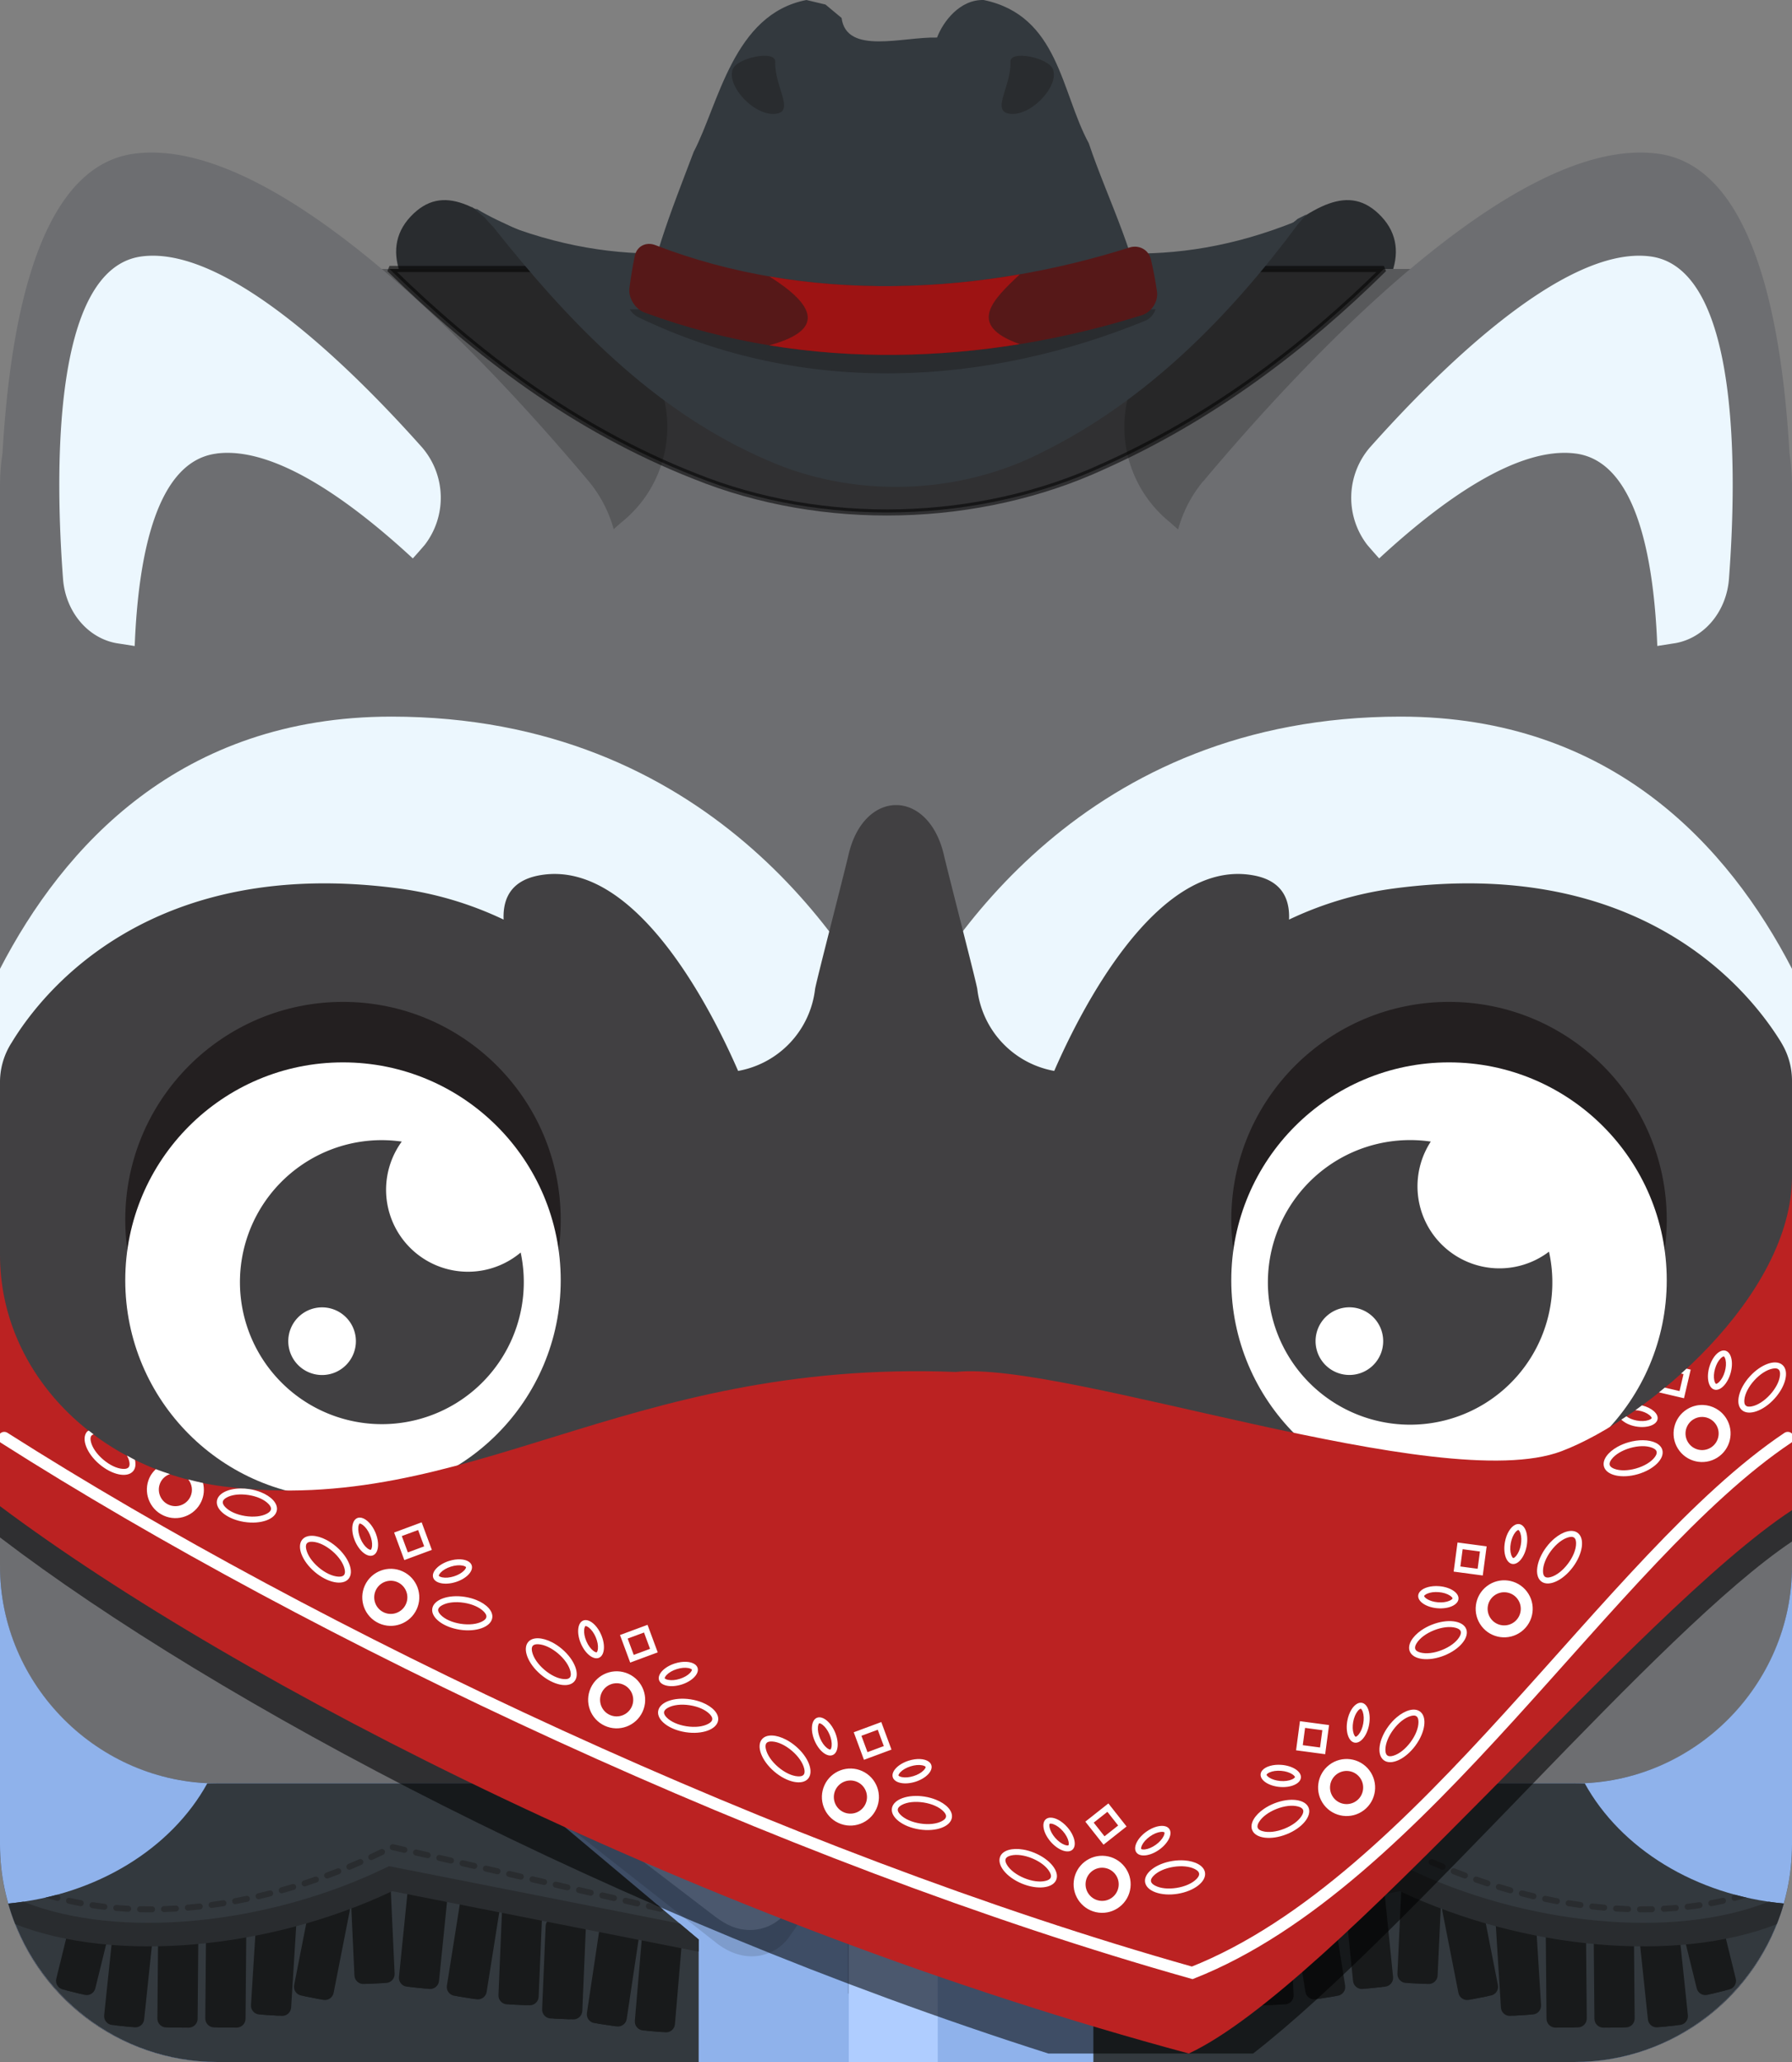 <?xml version="1.0" encoding="UTF-8" standalone="no"?>
<svg
   viewBox="0 0 300 345"
   version="1.1"
   id="svg2093"
   sodipodi:docname="Bandit Racoon.svg"
   xml:space="preserve"
   inkscape:version="1.2 (dc2aedaf03, 2022-05-15)"
   xmlns:inkscape="http://www.inkscape.org/namespaces/inkscape"
   xmlns:sodipodi="http://sodipodi.sourceforge.net/DTD/sodipodi-0.dtd"
   xmlns="http://www.w3.org/2000/svg"
   xmlns:svg="http://www.w3.org/2000/svg"><rect x="0" y="0" width="300" height="345" fill="#808080" stroke="none"/><sodipodi:namedview
     id="namedview2095"
     pagecolor="#505050"
     bordercolor="#ffffff"
     borderopacity="1"
     inkscape:showpageshadow="0"
     inkscape:pageopacity="0"
     inkscape:pagecheckerboard="1"
     inkscape:deskcolor="#505050"
     showgrid="false"
     inkscape:zoom="0.60503264"
     inkscape:cx="157.84272"
     inkscape:cy="262.79574"
     inkscape:window-width="1366"
     inkscape:window-height="705"
     inkscape:window-x="-8"
     inkscape:window-y="-8"
     inkscape:window-maximized="1"
     inkscape:current-layer="svg2093"
     showguides="true" /><defs
     id="defs2053"><inkscape:path-effect
       effect="fillet_chamfer"
       id="path-effect19169"
       is_visible="true"
       lpeversion="1"
       nodesatellites_param="F,0,0,1,0,3,0,1 @ F,0,0,1,0,3,0,1 @ F,0,0,1,0,3,0,1 @ F,0,0,1,0,3,0,1"
       unit="px"
       method="auto"
       mode="F"
       radius="3"
       chamfer_steps="1"
       flexible="false"
       use_knot_distance="true"
       apply_no_radius="true"
       apply_with_radius="true"
       only_selected="false"
       hide_knots="false" /><linearGradient
       id="A"
       x1="150"
       y1="356.11"
       x2="150"
       y2="161.16"
       gradientUnits="userSpaceOnUse"><stop
         offset="0"
         stop-color="#414042"
         id="stop23813" /><stop
         offset=".52"
         stop-color="#353333"
         id="stop23815" /></linearGradient></defs><path
     id="path12655"
     style="fill:#292c2f;fill-opacity:1;fill-rule:evenodd;stroke-width:0.713"
     d="m 88.427,41.209 c 8.232,6.6 37.227,14.303 31.77,20.107 -5.457,5.803 -36.082,2.021 -44.314,-4.579 -8.232,-6.6 -12.604,-14.695 -7.147,-20.499 5.457,-5.803 11.46,-1.629 19.692,4.971 z"
     sodipodi:nodetypes="sssss" /><path
     id="path13384"
     style="fill:#292c2f;fill-opacity:1;fill-rule:evenodd;stroke-width:0.713"
     d="m 211.573,41.209 c -8.232,6.6 -37.227,14.303 -31.77,20.107 5.457,5.803 36.082,2.021 44.314,-4.579 8.232,-6.6 12.604,-14.695 7.147,-20.499 -5.457,-5.803 -11.46,-1.629 -19.692,4.971 z"
     sodipodi:nodetypes="sssss" /><path
     d="M 263.62,345 H 36.38 A 36.38,36.38 0 0 1 0,308.62 v -49.48 h 300 v 49.48 A 36.38,36.38 0 0 1 263.62,345 Z"
     fill="url(#A)"
     id="path23820"
     style="fill:url(#A)" /><path
     d="m 299.58,75.84 c -1.4,-24.53 -6.8,-48.07 -22,-50.12 -12.2,-1.64 -27.3,7.36 -41.47,19.28 H 63.9 C 49.75,33.08 34.63,24.08 22.44,25.72 7.2,27.77 1.83,51.3 0.42,75.84 A 36.22,36.22 0 0 0 0,81.38 V 262 a 36.38,36.38 0 0 0 36.38,36.38 H 263.62 A 36.38,36.38 0 0 0 300,262 V 81.38 a 36.22,36.22 0 0 0 -0.42,-5.54 z"
     fill="#6d6e71"
     id="path23822" /><g
     fill="#ecf7fe"
     id="g23828"><path
       d="m 67.6,242 c 0,0 11.4,56.4 82.4,56.4 71,0 82.4,-56.4 82.4,-56.4 l -83.57,-24.25 z"
       id="path23824" /><path
       d="m 88.6,261 c 0,0 -12.42,9.6 -22.38,12 -9.96,2.4 2.4,12.74 14.78,10.12 0,0 -4.1,3.67 -1.9,8 2.2,4.33 15.78,1.2 21.2,-8.76"
       id="path23826" /></g><path
     d="m 88.6,261 a 75.56,75.56 0 0 1 -10.31,8.15 63.12,63.12 0 0 1 -5.77,3.33 l -3.1,1.4 a 15.68,15.68 0 0 1 -1.62,0.59 l -1.54,0.52 c -0.83,0.27 -1.53,0.78 -1.56,1 -0.03,0.22 0,0 0,0.13 a 1.92,1.92 0 0 0 0.3,0.55 7.18,7.18 0 0 0 1.77,1.58 15.39,15.39 0 0 0 2.45,1.3 19.76,19.76 0 0 0 11.23,1.21 l 9.83,-2 -7.63,6.25 a 4.71,4.71 0 0 0 -0.49,0.5 7.62,7.62 0 0 0 -0.48,0.64 5.78,5.78 0 0 0 -0.68,1.33 3.38,3.38 0 0 0 0.07,2.54 c 0.06,0.15 0,0.1 0,0.15 l 0.05,0.1 a 1.27,1.27 0 0 0 0.31,0.25 4.23,4.23 0 0 0 1.34,0.42 12.05,12.05 0 0 0 3.67,-0.12 22.17,22.17 0 0 0 7.55,-2.9 22.68,22.68 0 0 0 6.31,-5.58 18.14,18.14 0 0 1 -5,7.33 21,21 0 0 1 -3.69,2.71 20.3,20.3 0 0 1 -4.27,1.91 14.39,14.39 0 0 1 -4.9,0.71 7.63,7.63 0 0 1 -2.83,-0.62 5.57,5.57 0 0 1 -1.48,-0.94 5.7,5.7 0 0 1 -0.66,-0.72 5.76,5.76 0 0 1 -0.48,-0.79 8,8 0 0 1 -0.57,-5.87 9.83,9.83 0 0 1 1.15,-2.57 11,11 0 0 1 0.78,-1.11 11.37,11.37 0 0 1 1,-1.09 l 2.15,4.25 a 22.44,22.44 0 0 1 -14.24,-1.63 17.55,17.55 0 0 1 -3.18,-1.9 10.68,10.68 0 0 1 -2.8,-3 5.64,5.64 0 0 1 -0.83,-2.47 4.26,4.26 0 0 1 0.84,-2.95 5.38,5.38 0 0 1 2,-1.6 9.07,9.07 0 0 1 1.94,-0.69 l 1.6,-0.35 a 13.63,13.63 0 0 0 1.49,-0.39 l 3,-1 c 2,-0.73 3.93,-1.6 5.88,-2.5 3.8,-1.82 7.62,-3.9 11.4,-6.06 z"
     fill="#414042"
     id="path23830" /><path
     d="m 212.82,262 c 0,0 11,8.6 21,11 10,2.4 -2.4,12.76 -14.8,10.14 0,0 4.1,3.67 1.9,8 -2.2,4.33 -15.78,1.2 -21.2,-8.76"
     fill="#ecf7fe"
     id="path23832" /><path
     d="m 212.82,262 a 116.4,116.4 0 0 0 11.18,5.71 56.43,56.43 0 0 0 5.72,2.24 l 2.9,0.84 1.45,0.32 a 13.69,13.69 0 0 1 1.77,0.46 6.9,6.9 0 0 1 1.93,1 4.51,4.51 0 0 1 1.63,2.26 4.69,4.69 0 0 1 -0.06,2.86 7.13,7.13 0 0 1 -1.08,2 12.44,12.44 0 0 1 -2.82,2.64 18.59,18.59 0 0 1 -3.13,1.75 22.41,22.41 0 0 1 -13.79,1.42 l 2.15,-4.25 a 11.37,11.37 0 0 1 1,1.09 11,11 0 0 1 0.78,1.11 9.83,9.83 0 0 1 1.15,2.57 8,8 0 0 1 -0.57,5.87 5.76,5.76 0 0 1 -0.48,0.79 5.7,5.7 0 0 1 -0.66,0.72 5.57,5.57 0 0 1 -1.48,0.94 7.63,7.63 0 0 1 -2.83,0.62 14.39,14.39 0 0 1 -4.9,-0.71 20.3,20.3 0 0 1 -4.27,-1.91 21,21 0 0 1 -3.69,-2.71 18.14,18.14 0 0 1 -5,-7.33 22.68,22.68 0 0 0 6.31,5.58 22.17,22.17 0 0 0 7.52,2.86 12.05,12.05 0 0 0 3.67,0.12 4.23,4.23 0 0 0 1.34,-0.42 1.27,1.27 0 0 0 0.31,-0.25 l 0.05,-0.1 v -0.15 a 3.38,3.38 0 0 0 0.07,-2.54 5.78,5.78 0 0 0 -0.68,-1.33 7.62,7.62 0 0 0 -0.48,-0.64 4.71,4.71 0 0 0 -0.49,-0.5 l -7.66,-6.2 9.82,2 a 19.69,19.69 0 0 0 10.88,-1.07 11.71,11.71 0 0 0 4.31,-2.71 3,3 0 0 0 0.49,-0.69 c 0.1,-0.2 0.1,-0.23 0.1,-0.23 0,0 0,-0.1 -0.14,-0.28 a 2.9,2.9 0 0 0 -0.8,-0.53 9.7,9.7 0 0 0 -1.23,-0.47 l -1.58,-0.52 -3,-1.27 a 51.71,51.71 0 0 1 -5.67,-3.11 63.28,63.28 0 0 1 -10.04,-7.84 z"
     fill="#414042"
     id="path23834" /><path
     d="m 300,162.1 c -10.57,-20.42 -30.14,-42.2 -65.52,-42.2 -52.9,0 -76.86,38.2 -84.48,54 -7.62,-15.75 -31.58,-54 -84.48,-54 -35.38,0 -54.95,21.77 -65.52,42.2 v 37.3 l 120.56,24.05 h 58.88 L 300,199.42 Z"
     fill="#ecf7fe"
     id="path23836" /><path
     d="m 298.2,174.43 c -5.36,-8.74 -23.5,-31.35 -65.05,-25.75 a 58.89,58.89 0 0 0 -17.35,5.18 c 0.16,-3.86 -1.53,-6.7 -6.26,-7.45 -16,-2.6 -28.76,22.9 -33.05,32.77 A 15.77,15.77 0 0 1 163.61,165.5 c -0.12,-1 -4.84,-19.2 -5.58,-22.4 -2.58,-11.2 -13.46,-11.2 -16,0 -0.74,3.2 -5.46,21.4 -5.58,22.4 a 15.77,15.77 0 0 1 -12.88,13.68 c -4.3,-9.88 -17,-35.36 -33,-32.77 -4.73,0.76 -6.42,3.6 -6.26,7.45 a 58.89,58.89 0 0 0 -17.35,-5.18 c -41.55,-5.6 -59.7,17 -65,25.75 A 12.22,12.22 0 0 0 0,180.85 v 55.6 a 12.06,12.06 0 0 0 0.71,4.12 c 2.17,6 10.38,22.88 41.52,29.66 42,9.15 46.76,-12.8 64.3,-28.58 a 22.28,22.28 0 0 1 15.2,-6.09 c 9.26,0 15.87,13.33 20.36,17.05 a 12.33,12.33 0 0 0 15.82,0 c 4.5,-3.72 11.1,-17.05 20.36,-17.05 a 22.28,22.28 0 0 1 15.2,6.09 c 17.54,15.77 24.5,38.63 64.3,28.58 30.9,-7.8 39.35,-23.68 41.52,-29.66 a 12.06,12.06 0 0 0 0.71,-4.12 v -55.6 a 12.22,12.22 0 0 0 -1.81,-6.42 z"
     fill="#414042"
     id="path23838" /><path
     d="M 162.7,279.2 150,260.46 137.3,279.21"
     fill="none"
     stroke="#231f20"
     stroke-linecap="round"
     stroke-miterlimit="10"
     stroke-width="10"
     id="path23840" /><g
     fill="#231f20"
     id="g23848"><path
       d="m 131.5,250.27 c 0,7.85 10.75,15.22 18.5,15.22 7.75,0 18.5,-8.34 18.5,-15.22 0,-6.88 -37.02,-7.86 -37.02,0 z"
       id="path23842" /><circle
       cx="242.58"
       cy="204.08"
       r="36.45"
       id="circle23844" /><circle
       cx="57.42"
       cy="204.08"
       r="36.45"
       id="circle23846" /></g><g
     fill="#ffffff"
     id="g23854"><circle
       cx="242.58"
       cy="214.2"
       r="36.45"
       id="circle23850" /><circle
       cx="57.42"
       cy="214.2"
       r="36.45"
       id="circle23852" /></g><path
     d="M 87.17,209.56 A 13.71,13.71 0 0 1 67.26,191 a 24.8,24.8 0 0 0 -3.35,-0.24 23.76,23.76 0 1 0 23.26,18.82 z m -33.25,20.5 a 5.66,5.66 0 1 1 5.66,-5.65 5.66,5.66 0 0 1 -5.66,5.65 z m 205.4,-20.64 A 13.72,13.72 0 0 1 239.53,191 a 24.33,24.33 0 0 0 -3.44,-0.25 23.81,23.81 0 1 0 23.23,18.68 z m -33.42,20.63 a 5.66,5.66 0 1 1 5.66,-5.65 5.65,5.65 0 0 1 -5.66,5.65 z"
     fill="#414042"
     id="path23856" /><path
     d="m 263.74,75.88 c -9.67,-1.23 -22.32,7.82 -32.85,17.55 -0.67,-0.73 -1.32,-1.48 -2,-2.27 a 12.91,12.91 0 0 1 0.43,-16.28 C 239.9,63 261.54,41 276.25,42.9 c 15.27,1.94 14.47,37.1 13.2,53.92 -0.4,5.45 -4.08,9.9 -8.93,10.78 l -3.07,0.48 c -0.6,-15.32 -3.68,-30.93 -13.7,-32.2 z m -227.48,0 c 9.67,-1.23 22.32,7.82 32.85,17.55 0.67,-0.73 1.32,-1.48 2,-2.27 A 12.91,12.91 0 0 0 70.68,74.88 C 60.1,63 38.46,41 23.75,42.9 8.48,44.85 9.28,80 10.55,96.83 c 0.4,5.45 4.08,9.9 8.93,10.78 l 3.07,0.48 c 0.6,-15.32 3.68,-30.93 13.7,-32.2 z"
     fill="#ecf7fe"
     id="path23858" /><path
     d="m 201.43,80.54 c 8.4,-10 21.08,-24.1 34.66,-35.54 h -28.8 c -4.47,3.76 -8.84,7.8 -13,11.9 a 20.46,20.46 0 0 0 1.39,30.33 c 0.53,0.44 1,0.9 1.55,1.35 a 21.51,21.51 0 0 1 4.18,-8.05 z M 105.68,56.9 C 101.53,52.8 97.16,48.75 92.68,45 H 63.9 c 13.6,11.43 26.28,25.55 34.67,35.54 a 21.51,21.51 0 0 1 4.17,8 c 0.5,-0.45 1,-0.9 1.55,-1.35 a 20.46,20.46 0 0 0 1.39,-30.28 z"
     fill="#58595b"
     id="path23860" /><path
     id="path20897"
     style="color:#000000;opacity:0.567;fill:#030303;fill-opacity:1;stroke:#030303;stroke-width:1.021;stroke-linecap:square;stroke-linejoin:bevel;stroke-opacity:1;paint-order:stroke fill markers"
     d="M 65.205 45 C 79.641 59.114 96.143 71.743 116.275 79.648 C 137.769 88.366 163.857 87.657 184.75 78.006 C 202.952 69.85 218.341 58.165 231.676 45 L 65.205 45 z " /><path
     id="path12205"
     style="fill:#33393e;fill-opacity:1;fill-rule:evenodd;stroke-width:0.725"
     d="M 135.008,0.002 C 122.759,2.356 120.337,17.37 116.135,25.401 c -3.76,9.919 -7.799,19.713 -8.452,29.017 28.218,4.957 56.233,4.093 84.127,-0.244 -0.929,-10.52 -6.314,-20.573 -9.534,-30.201 -4.67,-8.598 -5.036,-21.365 -17.6,-23.972 -3.985,-0.108 -6.797,3.615 -7.803,6.282 -5.694,-0.161 -15.164,2.963 -15.984,-3.28 L 138.196,0.761 Z" /><path
     id="path12496"
     style="color:#000000;fill:#33393e;fill-opacity:1;stroke-width:0.713;stroke-linecap:square;stroke-linejoin:bevel;paint-order:stroke fill markers"
     d="m 78.885,34.51 2.328,1.948 c 0.362,0.484 0.83,0.985 1.347,1.491 12.312,15.519 26.659,30.792 45.899,39.058 14.356,6.371 31.781,5.853 45.736,-1.199 17.886,-8.768 31.781,-23.06 43.083,-38.273 l 1.43,-1.656 c -0.044,0.036 -1.408,0.693 -1.452,0.729 -15.182,12.848 -38.387,19.522 -59.033,20.556 -21.884,1.587 -44.515,-3.021 -62.717,-14.604 -3.858,-2.233 -12.005,-5.242 -15.649,-7.583 -0.448,0.079 -0.733,-0.147 -0.971,-0.467 z"
     sodipodi:nodetypes="ccccccccccccc" /><path
     id="rect15474"
     style="fill:#292c2f;fill-opacity:1;stroke-width:0.637;stroke-linecap:square;stroke-linejoin:bevel;paint-order:stroke fill markers;stop-color:#000000"
     d="m 129.787,10.349 c 0.094,-2.063 -6.447,-0.682 -7.133,1.268 -1.037,2.949 3.977,8.151 7.521,7.366 2.732,-0.605 -0.566,-4.742 -0.388,-8.634 z"
     sodipodi:nodetypes="sass" /><path
     id="path17655"
     style="fill:#212121;fill-opacity:0.522;stroke-width:0.637;stroke-linecap:square;stroke-linejoin:bevel;paint-order:stroke fill markers;stop-color:#000000"
     d="m 169.158,10.349 c -0.094,-2.063 6.447,-0.682 7.133,1.268 1.037,2.949 -3.977,8.151 -7.521,7.366 -2.732,-0.605 0.566,-4.742 0.388,-8.634 z"
     sodipodi:nodetypes="sass" /><path
     id="path19544"
     style="fill:#292c2f;fill-opacity:1;stroke-width:3.456;stroke-linecap:square;stroke-linejoin:bevel;paint-order:stroke fill markers;stop-color:#000000"
     d="m 105.42,51.748 c 0.332,0.55 0.812,1.024 1.357,1.288 28.291,13.675 58.966,11.238 84.943,0.633 0.806,-0.329 1.465,-1.096 1.739,-1.921 z" /><path
     id="rect20614"
     style="fill:#33393e;stroke-width:3.01;stroke-linecap:square;stroke-linejoin:bevel;paint-order:stroke fill markers;stop-color:#000000;fill-opacity:1"
     class="UnoptimicedTransforms"
     d="M 74.482,45.021 C 91.002,62.306 112.136,67.067 135.645,65.379 V 46.438 c -18.292,5.115 -36.973,9.195 -61.162,-1.416 z m 151.035,0 c -24.189,10.611 -42.87,6.531 -61.162,1.416 v 18.941 c 23.509,1.688 44.643,-3.073 61.162,-20.357 z"
     transform="matrix(0.889,0,0,0.821,16.676,-1.7724122e-7)" /><path
     id="rect17709"
     style="fill:#561818;fill-opacity:1;stroke-width:3.062;stroke-linecap:square;stroke-linejoin:bevel;paint-order:stroke fill markers;stop-color:#000000"
     d="m 189.079,41.412 c -24.949,7.905 -53.922,9.457 -79.369,-0.401 -1.545,-0.599 -3.102,0.176 -3.437,1.798 -0.375,1.817 -0.682,3.621 -0.9,5.41 -0.2,1.644 0.967,3.492 2.521,4.067 27.758,10.272 57.737,8.466 83.279,0.444 1.581,-0.496 2.754,-2.269 2.524,-3.909 -0.256,-1.825 -0.608,-3.638 -1.029,-5.438 -0.377,-1.613 -2.01,-2.471 -3.589,-1.971 z"
     sodipodi:nodetypes="ccccc"
     inkscape:path-effect="#path-effect19169"
     inkscape:original-d="m 191.92953,40.475776 c -26.47492,9.012651 -57.93393,10.908832 -84.99839,-0.593577 -0.92663,3.830997 -1.60234,7.61338 -1.83511,11.323565 29.56546,11.882603 61.93728,9.679515 88.93099,0.596305 -0.30236,-3.830565 -1.08008,-7.604909 -2.09749,-11.326293 z" /><path
     id="rect19223"
     style="fill:#9d1313;fill-opacity:1;stroke:none;stroke-width:2.859;stroke-linecap:square;stroke-linejoin:bevel;stroke-dasharray:none;stroke-opacity:1;paint-order:stroke fill markers;stop-color:#000000"
     d="m 170.716,45.9 c -13.731,2.39 -28.063,2.742 -41.939,0.347 8.967,5.607 8.229,9.305 0,11.528 14.109,2.312 28.359,2.005 41.939,-0.197 -9.038,-3.212 -4.433,-7.451 0,-11.678 z"
     sodipodi:nodetypes="ccccc" /><g
     id="g26693"
     transform="translate(0,-5.6e-5)"
     style="clip-rule:evenodd;fill-rule:evenodd;stroke-linecap:round">
            <path
   d="M 36.38,345 C 16.423,345 0,328.577 0,308.62 V 262 v 0.01 c 0,19.957 16.423,36.38 36.38,36.38 h 227.24 c 19.957,0 36.38,-16.423 36.38,-36.38 v 46.61 C 300,328.577 283.577,345 263.62,345 Z"
   style="fill:#8fb2eb;fill-rule:nonzero"
   id="path26671" />
            <g
   transform="matrix(0.753,0,0,0.753,37.077,74.267)"
   id="g26675">
                <path
   d="m 235.066,297.71 -83.106,2.803 1.612,2.308 20.447,29.26 c 1.931,2.508 4.924,3.98 8.089,3.98 2.889,0 5.798,-1.226 8.267,-3.294 z"
   style="fill:#7e9ccc;fill-rule:nonzero"
   id="path26673" />
            </g>
            <g
   transform="matrix(0.753,0,0,0.753,37.077,74.267)"
   id="g26679">
                <path
   d="m 228.81,297.71 h -74.101 l 19.601,28.51 c 1.929,2.511 4.922,3.986 8.089,3.986 2.89,0 5.221,-1.045 7.825,-3.01 z"
   style="fill:#afcdff;fill-rule:nonzero"
   id="path26677" />
            </g>
            <g
   transform="matrix(0.753,0,0,0.753,37.421,73.756)"
   id="g26683">
                <path
   d="M 154.1,300.911 V 345 h -15.309 v -31.225 l -13.267,18.985 c -1.932,2.508 -4.924,3.98 -8.089,3.98 -2.889,0 -5.799,-1.226 -8.267,-3.294 L 64.477,298.389 h 7.318 z"
   style="fill:#7e9ccc"
   id="path26681" />
            </g>
            <g
   transform="matrix(-0.753,0,0,0.753,262.923,74.267)"
   id="g26687">
                <path
   d="m 228.81,297.71 h -74.101 l 19.601,28.51 c 1.929,2.511 4.922,3.986 8.089,3.986 2.89,0 5.221,-1.045 7.825,-3.01 z"
   style="fill:#afcdff;fill-rule:nonzero"
   id="path26685" />
            </g>
            <g
   transform="matrix(1,0,0,0.99,0,7.572)"
   id="g26691">
                <rect
   x="142.096"
   y="293.892"
   width="14.895"
   height="47.104"
   style="fill:#afcdff"
   id="rect26689" />
            </g>
        </g><g
     transform="matrix(-1,0,0,1,301.409,-5.6e-5)"
     id="g26839"
     style="clip-rule:evenodd;fill-rule:evenodd;stroke-linecap:round">
            <g
   transform="matrix(-1,0,0,1,301.409,0)"
   id="g26697">
                <path
   d="m 265.029,298.39 c 0.094,0 0.187,0 0.281,-10e-4 5.981,10.843 18.469,18.694 33.313,20.097 C 294.28,333.714 280.165,345 263.62,345 h -80.576 v -20.5 l 31.108,-26.11 z"
   style="fill:#33393e;fill-rule:nonzero;fill-opacity:1"
   id="path26695" />
            </g>
            <g
   id="g26829"
   style="fill:#181a1b;fill-opacity:1">
                <g
   id="g26707"
   style="fill:#181a1b;fill-opacity:1">
                    <g
   transform="matrix(-0.801,-0.068,-0.068,0.801,299.45,80.775)"
   id="g26701"
   style="fill:#181a1b;fill-opacity:1">
                        <path
   d="m 209.655,321.813 c 0,-1.023 -0.83,-1.854 -1.853,-1.854 h -3.707 c -1.023,0 -1.854,0.831 -1.854,1.854 v 17.334 c 0,1.023 0.831,1.853 1.854,1.853 h 3.707 c 1.023,0 1.853,-0.83 1.853,-1.853 z"
   style="fill:#181a1b;fill-opacity:1"
   id="path26699" />
                    </g>
                    <g
   transform="matrix(-0.801,-0.068,-0.068,0.801,298.678,80.709)"
   id="g26705"
   style="fill:#181a1b;fill-opacity:1">
                        <path
   d="m 209.655,321.813 c 0,-1.023 -0.83,-1.854 -1.853,-1.854 h -3.707 c -1.023,0 -1.854,0.831 -1.854,1.854 v 17.334 c 0,1.023 0.831,1.853 1.854,1.853 h 3.707 c 1.023,0 1.853,-0.83 1.853,-1.853 z"
   style="fill:#181a1b;fill-opacity:1"
   id="path26703" />
                    </g>
                </g>
                <g
   id="g26717"
   style="fill:#181a1b;fill-opacity:1">
                    <g
   transform="matrix(-0.795,-0.119,-0.119,0.795,307.46,92.241)"
   id="g26711"
   style="fill:#181a1b;fill-opacity:1">
                        <path
   d="m 209.655,321.813 c 0,-1.023 -0.83,-1.854 -1.853,-1.854 h -3.707 c -1.023,0 -1.854,0.831 -1.854,1.854 v 17.334 c 0,1.023 0.831,1.853 1.854,1.853 h 3.707 c 1.023,0 1.853,-0.83 1.853,-1.853 z"
   style="fill:#181a1b;fill-opacity:1"
   id="path26709" />
                    </g>
                    <g
   transform="matrix(-0.795,-0.119,-0.119,0.795,306.694,92.126)"
   id="g26715"
   style="fill:#181a1b;fill-opacity:1">
                        <path
   d="m 209.655,321.813 c 0,-1.023 -0.83,-1.854 -1.853,-1.854 h -3.707 c -1.023,0 -1.854,0.831 -1.854,1.854 v 17.334 c 0,1.023 0.831,1.853 1.854,1.853 h 3.707 c 1.023,0 1.853,-0.83 1.853,-1.853 z"
   style="fill:#181a1b;fill-opacity:1"
   id="path26713" />
                    </g>
                </g>
                <g
   id="g26727"
   style="fill:#181a1b;fill-opacity:1">
                    <g
   transform="matrix(-0.803,-0.034,-0.034,0.803,272.817,70.992)"
   id="g26721"
   style="fill:#181a1b;fill-opacity:1">
                        <path
   d="m 209.655,321.813 c 0,-1.023 -0.83,-1.854 -1.853,-1.854 h -3.707 c -1.023,0 -1.854,0.831 -1.854,1.854 v 17.334 c 0,1.023 0.831,1.853 1.854,1.853 h 3.707 c 1.023,0 1.853,-0.83 1.853,-1.853 z"
   style="fill:#181a1b;fill-opacity:1"
   id="path26719" />
                    </g>
                    <g
   transform="matrix(-0.803,-0.034,-0.034,0.803,272.042,70.959)"
   id="g26725"
   style="fill:#181a1b;fill-opacity:1">
                        <path
   d="m 209.655,321.813 c 0,-1.023 -0.83,-1.854 -1.853,-1.854 h -3.707 c -1.023,0 -1.854,0.831 -1.854,1.854 v 17.334 c 0,1.023 0.831,1.853 1.854,1.853 h 3.707 c 1.023,0 1.853,-0.83 1.853,-1.853 z"
   style="fill:#181a1b;fill-opacity:1"
   id="path26723" />
                    </g>
                </g>
                <g
   id="g26737"
   style="fill:#181a1b;fill-opacity:1">
                    <g
   transform="matrix(-0.803,-0.034,-0.034,0.803,265.505,68.63)"
   id="g26731"
   style="fill:#181a1b;fill-opacity:1">
                        <path
   d="m 209.655,321.813 c 0,-1.023 -0.83,-1.854 -1.853,-1.854 h -3.707 c -1.023,0 -1.854,0.831 -1.854,1.854 v 17.334 c 0,1.023 0.831,1.853 1.854,1.853 h 3.707 c 1.023,0 1.853,-0.83 1.853,-1.853 z"
   style="fill:#181a1b;fill-opacity:1"
   id="path26729" />
                    </g>
                    <g
   transform="matrix(-0.803,-0.034,-0.034,0.803,264.731,68.597)"
   id="g26735"
   style="fill:#181a1b;fill-opacity:1">
                        <path
   d="m 209.655,321.813 c 0,-1.023 -0.83,-1.854 -1.853,-1.854 h -3.707 c -1.023,0 -1.854,0.831 -1.854,1.854 v 17.334 c 0,1.023 0.831,1.853 1.854,1.853 h 3.707 c 1.023,0 1.853,-0.83 1.853,-1.853 z"
   style="fill:#181a1b;fill-opacity:1"
   id="path26733" />
                    </g>
                </g>
                <g
   id="g26747"
   style="fill:#181a1b;fill-opacity:1">
                    <g
   transform="matrix(-0.794,-0.126,-0.126,0.794,286.181,89.473)"
   id="g26741"
   style="fill:#181a1b;fill-opacity:1">
                        <path
   d="m 209.655,321.813 c 0,-1.023 -0.83,-1.854 -1.853,-1.854 h -3.707 c -1.023,0 -1.854,0.831 -1.854,1.854 v 17.334 c 0,1.023 0.831,1.853 1.854,1.853 h 3.707 c 1.023,0 1.853,-0.83 1.853,-1.853 z"
   style="fill:#181a1b;fill-opacity:1"
   id="path26739" />
                    </g>
                    <g
   transform="matrix(-0.794,-0.126,-0.126,0.794,285.416,89.351)"
   id="g26745"
   style="fill:#181a1b;fill-opacity:1">
                        <path
   d="m 209.655,321.813 c 0,-1.023 -0.83,-1.854 -1.853,-1.854 h -3.707 c -1.023,0 -1.854,0.831 -1.854,1.854 v 17.334 c 0,1.023 0.831,1.853 1.854,1.853 h 3.707 c 1.023,0 1.853,-0.83 1.853,-1.853 z"
   style="fill:#181a1b;fill-opacity:1"
   id="path26743" />
                    </g>
                </g>
                <g
   id="g26757"
   style="fill:#181a1b;fill-opacity:1">
                    <g
   transform="matrix(-0.8,-0.081,-0.081,0.8,264.159,76.509)"
   id="g26751"
   style="fill:#181a1b;fill-opacity:1">
                        <path
   d="m 209.655,321.813 c 0,-1.023 -0.83,-1.854 -1.853,-1.854 h -3.707 c -1.023,0 -1.854,0.831 -1.854,1.854 v 17.334 c 0,1.023 0.831,1.853 1.854,1.853 h 3.707 c 1.023,0 1.853,-0.83 1.853,-1.853 z"
   style="fill:#181a1b;fill-opacity:1"
   id="path26749" />
                    </g>
                    <g
   transform="matrix(-0.8,-0.081,-0.081,0.8,263.388,76.431)"
   id="g26755"
   style="fill:#181a1b;fill-opacity:1">
                        <path
   d="m 209.655,321.813 c 0,-1.023 -0.83,-1.854 -1.853,-1.854 h -3.707 c -1.023,0 -1.854,0.831 -1.854,1.854 v 17.334 c 0,1.023 0.831,1.853 1.854,1.853 h 3.707 c 1.023,0 1.853,-0.83 1.853,-1.853 z"
   style="fill:#181a1b;fill-opacity:1"
   id="path26753" />
                    </g>
                </g>
                <g
   id="g26767"
   style="fill:#181a1b;fill-opacity:1">
                    <g
   transform="matrix(-0.803,0.037,0.037,0.803,217.316,50.399)"
   id="g26761"
   style="fill:#181a1b;fill-opacity:1">
                        <path
   d="m 209.655,321.813 c 0,-1.023 -0.83,-1.854 -1.853,-1.854 h -3.707 c -1.023,0 -1.854,0.831 -1.854,1.854 v 17.334 c 0,1.023 0.831,1.853 1.854,1.853 h 3.707 c 1.023,0 1.853,-0.83 1.853,-1.853 z"
   style="fill:#181a1b;fill-opacity:1"
   id="path26759" />
                    </g>
                    <g
   transform="matrix(-0.803,0.037,0.037,0.803,216.542,50.435)"
   id="g26765"
   style="fill:#181a1b;fill-opacity:1">
                        <path
   d="m 209.655,321.813 c 0,-1.023 -0.83,-1.854 -1.853,-1.854 h -3.707 c -1.023,0 -1.854,0.831 -1.854,1.854 v 17.334 c 0,1.023 0.831,1.853 1.854,1.853 h 3.707 c 1.023,0 1.853,-0.83 1.853,-1.853 z"
   style="fill:#181a1b;fill-opacity:1"
   id="path26763" />
                    </g>
                </g>
                <g
   id="g26777"
   style="fill:#181a1b;fill-opacity:1">
                    <g
   transform="matrix(-0.789,-0.155,-0.155,0.789,269.39,97.19)"
   id="g26771"
   style="fill:#181a1b;fill-opacity:1">
                        <path
   d="m 209.655,321.813 c 0,-1.023 -0.83,-1.854 -1.853,-1.854 h -3.707 c -1.023,0 -1.854,0.831 -1.854,1.854 v 17.334 c 0,1.023 0.831,1.853 1.854,1.853 h 3.707 c 1.023,0 1.853,-0.83 1.853,-1.853 z"
   style="fill:#181a1b;fill-opacity:1"
   id="path26769" />
                    </g>
                    <g
   transform="matrix(-0.789,-0.155,-0.155,0.789,268.63,97.04)"
   id="g26775"
   style="fill:#181a1b;fill-opacity:1">
                        <path
   d="m 209.655,321.813 c 0,-1.023 -0.83,-1.854 -1.853,-1.854 h -3.707 c -1.023,0 -1.854,0.831 -1.854,1.854 v 17.334 c 0,1.023 0.831,1.853 1.854,1.853 h 3.707 c 1.023,0 1.853,-0.83 1.853,-1.853 z"
   style="fill:#181a1b;fill-opacity:1"
   id="path26773" />
                    </g>
                </g>
                <g
   id="g26787"
   style="fill:#181a1b;fill-opacity:1">
                    <g
   transform="matrix(-0.802,-0.05,-0.05,0.802,229.293,74.01)"
   id="g26781"
   style="fill:#181a1b;fill-opacity:1">
                        <path
   d="m 209.655,321.813 c 0,-1.023 -0.83,-1.854 -1.853,-1.854 h -3.707 c -1.023,0 -1.854,0.831 -1.854,1.854 v 17.334 c 0,1.023 0.831,1.853 1.854,1.853 h 3.707 c 1.023,0 1.853,-0.83 1.853,-1.853 z"
   style="fill:#181a1b;fill-opacity:1"
   id="path26779" />
                    </g>
                    <g
   transform="matrix(-0.802,-0.05,-0.05,0.802,228.519,73.962)"
   id="g26785"
   style="fill:#181a1b;fill-opacity:1">
                        <path
   d="m 209.655,321.813 c 0,-1.023 -0.83,-1.854 -1.853,-1.854 h -3.707 c -1.023,0 -1.854,0.831 -1.854,1.854 v 17.334 c 0,1.023 0.831,1.853 1.854,1.853 h 3.707 c 1.023,0 1.853,-0.83 1.853,-1.853 z"
   style="fill:#181a1b;fill-opacity:1"
   id="path26783" />
                    </g>
                </g>
                <g
   id="g26797"
   style="fill:#181a1b;fill-opacity:1">
                    <g
   transform="matrix(-0.804,-0.007,-0.007,0.804,207.482,66.511)"
   id="g26791"
   style="fill:#181a1b;fill-opacity:1">
                        <path
   d="m 209.655,321.813 c 0,-1.023 -0.83,-1.854 -1.853,-1.854 h -3.707 c -1.023,0 -1.854,0.831 -1.854,1.854 v 17.334 c 0,1.023 0.831,1.853 1.854,1.853 h 3.707 c 1.023,0 1.853,-0.83 1.853,-1.853 z"
   style="fill:#181a1b;fill-opacity:1"
   id="path26789" />
                    </g>
                    <g
   transform="matrix(-0.804,-0.007,-0.007,0.804,206.707,66.505)"
   id="g26795"
   style="fill:#181a1b;fill-opacity:1">
                        <path
   d="m 209.655,321.813 c 0,-1.023 -0.83,-1.854 -1.853,-1.854 h -3.707 c -1.023,0 -1.854,0.831 -1.854,1.854 v 17.334 c 0,1.023 0.831,1.853 1.854,1.853 h 3.707 c 1.023,0 1.853,-0.83 1.853,-1.853 z"
   style="fill:#181a1b;fill-opacity:1"
   id="path26793" />
                    </g>
                </g>
                <g
   id="g26807"
   style="fill:#181a1b;fill-opacity:1">
                    <g
   transform="matrix(-0.804,-0.007,-0.007,0.804,199.46,66.518)"
   id="g26801"
   style="fill:#181a1b;fill-opacity:1">
                        <path
   d="m 209.655,321.813 c 0,-1.023 -0.83,-1.854 -1.853,-1.854 h -3.707 c -1.023,0 -1.854,0.831 -1.854,1.854 v 17.334 c 0,1.023 0.831,1.853 1.854,1.853 h 3.707 c 1.023,0 1.853,-0.83 1.853,-1.853 z"
   style="fill:#181a1b;fill-opacity:1"
   id="path26799" />
                    </g>
                    <g
   transform="matrix(-0.804,-0.007,-0.007,0.804,198.686,66.511)"
   id="g26805"
   style="fill:#181a1b;fill-opacity:1">
                        <path
   d="m 209.655,321.813 c 0,-1.023 -0.83,-1.854 -1.853,-1.854 h -3.707 c -1.023,0 -1.854,0.831 -1.854,1.854 v 17.334 c 0,1.023 0.831,1.853 1.854,1.853 h 3.707 c 1.023,0 1.853,-0.83 1.853,-1.853 z"
   style="fill:#181a1b;fill-opacity:1"
   id="path26803" />
                    </g>
                </g>
                <g
   id="g26817"
   style="fill:#181a1b;fill-opacity:1">
                    <g
   transform="matrix(-0.799,-0.084,-0.084,0.799,215.611,83.885)"
   id="g26811"
   style="fill:#181a1b;fill-opacity:1">
                        <path
   d="m 209.655,321.813 c 0,-1.023 -0.83,-1.854 -1.853,-1.854 h -3.707 c -1.023,0 -1.854,0.831 -1.854,1.854 v 17.334 c 0,1.023 0.831,1.853 1.854,1.853 h 3.707 c 1.023,0 1.853,-0.83 1.853,-1.853 z"
   style="fill:#181a1b;fill-opacity:1"
   id="path26809" />
                    </g>
                    <g
   transform="matrix(-0.799,-0.084,-0.084,0.799,214.841,83.804)"
   id="g26815"
   style="fill:#181a1b;fill-opacity:1">
                        <path
   d="m 209.655,321.813 c 0,-1.023 -0.83,-1.854 -1.853,-1.854 h -3.707 c -1.023,0 -1.854,0.831 -1.854,1.854 v 17.334 c 0,1.023 0.831,1.853 1.854,1.853 h 3.707 c 1.023,0 1.853,-0.83 1.853,-1.853 z"
   style="fill:#181a1b;fill-opacity:1"
   id="path26813" />
                    </g>
                </g>
                <g
   id="g26827"
   style="fill:#181a1b;fill-opacity:1">
                    <g
   transform="matrix(-0.78,-0.193,-0.13,0.528,219.081,193.108)"
   id="g26821"
   style="fill:#181a1b;fill-opacity:1">
                        <path
   d="m 209.655,322.699 c 0,-1.512 -0.83,-2.74 -1.853,-2.74 h -3.707 c -1.023,0 -1.854,1.228 -1.854,2.74 v 15.561 c 0,1.513 0.831,2.74 1.854,2.74 h 3.707 c 1.023,0 1.853,-1.227 1.853,-2.74 z"
   style="fill:#181a1b;fill-opacity:1"
   id="path26819" />
                    </g>
                    <g
   transform="matrix(-0.78,-0.193,-0.13,0.528,218.329,192.922)"
   id="g26825"
   style="fill:#181a1b;fill-opacity:1">
                        <path
   d="m 209.655,322.699 c 0,-1.512 -0.83,-2.74 -1.853,-2.74 h -3.707 c -1.023,0 -1.854,1.228 -1.854,2.74 v 15.561 c 0,1.513 0.831,2.74 1.854,2.74 h 3.707 c 1.023,0 1.853,-1.227 1.853,-2.74 z"
   style="fill:#181a1b;fill-opacity:1"
   id="path26823" />
                    </g>
                </g>
            </g>
            <g
   transform="matrix(-1,0,0,1,301.409,0)"
   id="g26833">
                <path
   d="m 297.443,321.945 c -16.719,6.534 -42.32,4.289 -63.097,-5.527 l -50.915,10.044 c -0.13,0.026 -0.259,0.038 -0.387,0.038 v -2 l 3.166,-2.663 48.666,-9.601 0.601,0.289 c 19.904,9.589 44.637,12.018 60.621,5.657 0.833,0.122 1.675,0.224 2.525,0.304 -0.336,1.179 -0.731,2.334 -1.18,3.459 z"
   style="fill:#292c2f;fill-opacity:1"
   id="path26831" />
            </g>
            <g
   transform="matrix(-1,0,0,1,301.409,0)"
   id="g26837">
                <path
   d="m 274.548,319.958 c 0.675,0.004 1.346,-0.002 2.015,-0.017 0.276,-0.006 0.494,-0.235 0.488,-0.511 -0.006,-0.276 -0.235,-0.495 -0.511,-0.489 -0.659,0.015 -1.321,0.021 -1.986,0.017 -0.276,-0.002 -0.501,0.221 -0.503,0.497 -10e-4,0.276 0.221,0.501 0.497,0.503 z m -4.024,-0.136 c 0.672,0.041 1.343,0.073 2.011,0.095 0.276,0.01 0.507,-0.207 0.517,-0.482 0.009,-0.276 -0.207,-0.508 -0.483,-0.517 -0.659,-0.022 -1.321,-0.054 -1.984,-0.094 -0.276,-0.017 -0.513,0.193 -0.53,0.468 -0.017,0.276 0.193,0.513 0.469,0.53 z m -80.626,-1.075 -0.94,0.79 c 0.084,0.235 0.333,0.376 0.582,0.318 0,0 0.709,-0.163 1.949,-0.448 0.269,-0.062 0.438,-0.33 0.376,-0.599 -0.062,-0.269 -0.331,-0.437 -0.6,-0.375 z m 88.678,1.118 c 0.674,-0.036 1.345,-0.082 2.011,-0.138 0.275,-0.023 0.479,-0.265 0.456,-0.54 -0.023,-0.275 -0.265,-0.48 -0.54,-0.456 -0.656,0.055 -1.316,0.1 -1.98,0.135 -0.275,0.015 -0.487,0.25 -0.473,0.526 0.015,0.276 0.251,0.487 0.526,0.473 z m -12.062,-0.392 c 0.669,0.075 1.336,0.142 2.002,0.2 0.275,0.024 0.518,-0.18 0.542,-0.455 0.024,-0.275 -0.18,-0.517 -0.455,-0.541 -0.657,-0.058 -1.317,-0.124 -1.977,-0.198 -0.275,-0.031 -0.522,0.167 -0.553,0.441 -0.031,0.274 0.166,0.522 0.441,0.553 z m 16.079,0.052 c 0.671,-0.078 1.337,-0.168 1.999,-0.268 0.273,-0.041 0.461,-0.296 0.419,-0.569 -0.041,-0.273 -0.296,-0.461 -0.569,-0.419 -0.65,0.098 -1.306,0.186 -1.965,0.263 -0.274,0.032 -0.471,0.281 -0.439,0.555 0.032,0.274 0.281,0.471 0.555,0.438 z m -20.066,-0.601 c 0.665,0.108 1.328,0.207 1.99,0.299 0.273,0.037 0.526,-0.154 0.564,-0.428 0.037,-0.273 -0.154,-0.525 -0.428,-0.563 -0.654,-0.09 -1.309,-0.188 -1.966,-0.295 -0.272,-0.044 -0.529,0.141 -0.573,0.414 -0.044,0.272 0.141,0.529 0.413,0.573 z m -69.088,0.035 c 0.595,-0.137 1.247,-0.287 1.949,-0.449 0.269,-0.061 0.437,-0.33 0.375,-0.599 -0.062,-0.269 -0.331,-0.437 -0.6,-0.375 -0.701,0.161 -1.353,0.311 -1.949,0.448 -0.269,0.062 -0.437,0.331 -0.375,0.6 0.062,0.268 0.331,0.437 0.6,0.375 z m 93.142,-0.039 c 0.664,-0.125 1.323,-0.261 1.977,-0.409 0.269,-0.061 0.438,-0.329 0.377,-0.598 -0.061,-0.269 -0.329,-0.438 -0.598,-0.377 -0.642,0.145 -1.288,0.279 -1.941,0.401 -0.271,0.051 -0.45,0.313 -0.399,0.584 0.051,0.271 0.313,0.45 0.584,0.399 z m -28.009,-0.732 c 0.659,0.138 1.316,0.269 1.974,0.391 0.271,0.051 0.532,-0.129 0.583,-0.4 0.05,-0.271 -0.129,-0.533 -0.4,-0.583 -0.65,-0.121 -1.3,-0.25 -1.951,-0.386 -0.27,-0.057 -0.536,0.116 -0.592,0.386 -0.057,0.27 0.116,0.536 0.386,0.592 z m -61.235,-0.126 c 0.624,-0.144 1.275,-0.293 1.949,-0.448 0.269,-0.062 0.437,-0.331 0.375,-0.6 -0.062,-0.269 -0.33,-0.437 -0.599,-0.375 -0.674,0.155 -1.325,0.305 -1.949,0.448 -0.269,0.062 -0.437,0.331 -0.376,0.6 0.062,0.269 0.331,0.437 0.6,0.375 z m 93.109,-1.05 c 0.639,0.172 1.285,0.332 1.936,0.48 -0.615,0.19 -1.237,0.369 -1.864,0.536 -0.267,0.071 -0.541,-0.087 -0.612,-0.354 -0.071,-0.267 0.087,-0.541 0.354,-0.612 0.062,-0.017 0.124,-0.033 0.186,-0.05 z m -35.79,0.263 c 0.651,0.167 1.302,0.327 1.953,0.478 0.269,0.063 0.538,-0.104 0.6,-0.373 0.063,-0.269 -0.104,-0.538 -0.373,-0.601 -0.644,-0.15 -1.288,-0.307 -1.932,-0.472 -0.267,-0.069 -0.54,0.092 -0.608,0.36 -0.069,0.267 0.093,0.54 0.36,0.608 z m -53.421,-0.11 c 0.636,-0.146 1.286,-0.296 1.949,-0.448 0.269,-0.062 0.437,-0.33 0.375,-0.599 -0.062,-0.269 -0.33,-0.437 -0.599,-0.376 -0.663,0.153 -1.314,0.303 -1.949,0.449 -0.269,0.062 -0.437,0.33 -0.375,0.599 0.062,0.269 0.33,0.437 0.599,0.375 z m 49.548,-0.972 c 0.643,0.195 1.287,0.382 1.931,0.562 0.265,0.074 0.541,-0.081 0.616,-0.347 0.074,-0.266 -0.082,-0.542 -0.347,-0.616 -0.637,-0.178 -1.274,-0.363 -1.911,-0.556 -0.264,-0.08 -0.543,0.07 -0.623,0.334 -0.08,0.264 0.07,0.544 0.334,0.623 z m -45.65,0.076 c 0.642,-0.148 1.293,-0.298 1.949,-0.449 0.269,-0.062 0.437,-0.33 0.375,-0.599 -0.061,-0.269 -0.33,-0.437 -0.599,-0.375 -0.656,0.151 -1.307,0.3 -1.949,0.448 -0.269,0.062 -0.437,0.33 -0.375,0.599 0.062,0.269 0.33,0.437 0.599,0.376 z m 41.827,-1.319 c 0.634,0.221 1.269,0.435 1.905,0.642 0.262,0.085 0.545,-0.059 0.63,-0.321 0.085,-0.263 -0.058,-0.545 -0.321,-0.63 -0.629,-0.205 -1.258,-0.417 -1.886,-0.635 -0.26,-0.091 -0.545,0.047 -0.636,0.308 -0.091,0.26 0.047,0.545 0.308,0.636 z m -37.929,0.422 c 0.647,-0.149 1.298,-0.299 1.949,-0.448 0.269,-0.062 0.438,-0.331 0.376,-0.6 -0.062,-0.269 -0.331,-0.437 -0.6,-0.375 -0.651,0.15 -1.302,0.299 -1.949,0.448 -0.269,0.062 -0.437,0.331 -0.375,0.6 0.062,0.269 0.33,0.437 0.599,0.375 z m 3.899,-0.897 c 0.651,-0.15 1.301,-0.299 1.949,-0.448 0.269,-0.062 0.437,-0.331 0.375,-0.6 -0.062,-0.268 -0.331,-0.437 -0.599,-0.375 -0.648,0.149 -1.298,0.299 -1.95,0.449 -0.269,0.061 -0.437,0.33 -0.375,0.599 0.062,0.269 0.331,0.437 0.6,0.375 z m 30.261,-0.923 c 0.624,0.246 1.25,0.485 1.877,0.718 0.259,0.096 0.547,-0.036 0.643,-0.295 0.096,-0.258 -0.036,-0.546 -0.295,-0.642 -0.621,-0.231 -1.24,-0.468 -1.858,-0.712 -0.257,-0.101 -0.548,0.025 -0.649,0.282 -0.101,0.257 0.025,0.547 0.282,0.649 z m -26.363,0.026 c 0.656,-0.151 1.307,-0.3 1.949,-0.448 0.269,-0.062 0.437,-0.33 0.375,-0.599 -0.062,-0.269 -0.33,-0.437 -0.599,-0.375 -0.643,0.147 -1.293,0.297 -1.949,0.448 -0.269,0.062 -0.437,0.33 -0.376,0.599 0.062,0.269 0.331,0.437 0.6,0.375 z m 22.654,-1.575 c 0.613,0.27 1.229,0.535 1.846,0.793 0.255,0.106 0.548,-0.014 0.655,-0.269 0.106,-0.255 -0.015,-0.548 -0.269,-0.654 -0.611,-0.255 -1.221,-0.517 -1.829,-0.785 -0.252,-0.112 -0.548,0.003 -0.659,0.255 -0.111,0.253 0.003,0.548 0.256,0.66 z m -18.756,0.679 c 0.663,-0.153 1.313,-0.302 1.949,-0.449 0.269,-0.061 0.437,-0.33 0.375,-0.599 -0.062,-0.269 -0.33,-0.437 -0.599,-0.375 -0.636,0.146 -1.287,0.296 -1.949,0.448 -0.269,0.062 -0.437,0.331 -0.375,0.6 0.061,0.268 0.33,0.437 0.599,0.375 z m 3.898,-0.897 c 0.673,-0.155 1.324,-0.305 1.949,-0.448 0.269,-0.062 0.437,-0.331 0.375,-0.6 -0.061,-0.269 -0.33,-0.437 -0.599,-0.375 -0.625,0.144 -1.276,0.294 -1.949,0.448 -0.269,0.062 -0.437,0.331 -0.375,0.6 0.062,0.269 0.33,0.437 0.599,0.375 z m 11.213,-1.478 c 0.602,0.295 1.207,0.584 1.814,0.866 0.25,0.116 0.548,0.008 0.664,-0.242 0.117,-0.251 0.008,-0.548 -0.242,-0.665 -0.601,-0.279 -1.2,-0.565 -1.796,-0.857 -0.248,-0.121 -0.548,-0.018 -0.669,0.229 -0.122,0.248 -0.019,0.548 0.229,0.669 z m -7.315,0.581 c 0.7,-0.161 1.352,-0.311 1.949,-0.448 0.269,-0.062 0.438,-0.33 0.376,-0.599 -0.062,-0.269 -0.331,-0.437 -0.6,-0.376 -0.597,0.138 -1.249,0.288 -1.949,0.449 -0.269,0.062 -0.437,0.33 -0.375,0.599 0.062,0.269 0.33,0.437 0.599,0.375 z m 3.899,-0.896 c 0.997,-0.23 1.675,-0.386 1.949,-0.449 0.269,-0.062 0.437,-0.33 0.375,-0.599 -0.062,-0.269 -0.331,-0.437 -0.6,-0.375 -0.273,0.063 -0.951,0.219 -1.949,0.448 -0.269,0.062 -0.437,0.33 -0.375,0.599 0.062,0.269 0.331,0.437 0.6,0.376 z"
   style="fill:#292c2f;fill-opacity:1"
   id="path26835" />
            </g>
        </g><g
     transform="translate(-1.401,-5.6e-5)"
     id="g26985"
     style="clip-rule:evenodd;fill-rule:evenodd;stroke-linecap:round">
            <g
   transform="matrix(-1,0,0,1,301.409,0)"
   id="g26843">
                <path
   d="m 265.029,298.39 c 0.094,0 0.187,0 0.281,-10e-4 5.981,10.843 18.469,18.694 33.313,20.097 C 294.28,333.714 280.165,345 263.62,345 h -80.576 v -20.5 l 31.108,-26.11 z"
   style="fill:#33393e;fill-rule:nonzero;fill-opacity:1"
   id="path26841" />
            </g>
            <g
   id="g26975"
   style="fill:#181a1b;fill-opacity:1">
                <g
   id="g26853"
   style="fill:#181a1b;fill-opacity:1">
                    <g
   transform="matrix(-0.801,-0.068,-0.068,0.801,299.45,80.775)"
   id="g26847"
   style="fill:#181a1b;fill-opacity:1">
                        <path
   d="m 209.655,321.813 c 0,-1.023 -0.83,-1.854 -1.853,-1.854 h -3.707 c -1.023,0 -1.854,0.831 -1.854,1.854 v 17.334 c 0,1.023 0.831,1.853 1.854,1.853 h 3.707 c 1.023,0 1.853,-0.83 1.853,-1.853 z"
   style="fill:#181a1b;fill-opacity:1"
   id="path26845" />
                    </g>
                    <g
   transform="matrix(-0.801,-0.068,-0.068,0.801,298.678,80.709)"
   id="g26851"
   style="fill:#181a1b;fill-opacity:1">
                        <path
   d="m 209.655,321.813 c 0,-1.023 -0.83,-1.854 -1.853,-1.854 h -3.707 c -1.023,0 -1.854,0.831 -1.854,1.854 v 17.334 c 0,1.023 0.831,1.853 1.854,1.853 h 3.707 c 1.023,0 1.853,-0.83 1.853,-1.853 z"
   style="fill:#181a1b;fill-opacity:1"
   id="path26849" />
                    </g>
                </g>
                <g
   id="g26863"
   style="fill:#181a1b;fill-opacity:1">
                    <g
   transform="matrix(-0.795,-0.119,-0.119,0.795,307.46,92.241)"
   id="g26857"
   style="fill:#181a1b;fill-opacity:1">
                        <path
   d="m 209.655,321.813 c 0,-1.023 -0.83,-1.854 -1.853,-1.854 h -3.707 c -1.023,0 -1.854,0.831 -1.854,1.854 v 17.334 c 0,1.023 0.831,1.853 1.854,1.853 h 3.707 c 1.023,0 1.853,-0.83 1.853,-1.853 z"
   style="fill:#181a1b;fill-opacity:1"
   id="path26855" />
                    </g>
                    <g
   transform="matrix(-0.795,-0.119,-0.119,0.795,306.694,92.126)"
   id="g26861"
   style="fill:#181a1b;fill-opacity:1">
                        <path
   d="m 209.655,321.813 c 0,-1.023 -0.83,-1.854 -1.853,-1.854 h -3.707 c -1.023,0 -1.854,0.831 -1.854,1.854 v 17.334 c 0,1.023 0.831,1.853 1.854,1.853 h 3.707 c 1.023,0 1.853,-0.83 1.853,-1.853 z"
   style="fill:#181a1b;fill-opacity:1"
   id="path26859" />
                    </g>
                </g>
                <g
   id="g26873"
   style="fill:#181a1b;fill-opacity:1">
                    <g
   transform="matrix(-0.803,-0.034,-0.034,0.803,272.817,70.992)"
   id="g26867"
   style="fill:#181a1b;fill-opacity:1">
                        <path
   d="m 209.655,321.813 c 0,-1.023 -0.83,-1.854 -1.853,-1.854 h -3.707 c -1.023,0 -1.854,0.831 -1.854,1.854 v 17.334 c 0,1.023 0.831,1.853 1.854,1.853 h 3.707 c 1.023,0 1.853,-0.83 1.853,-1.853 z"
   style="fill:#181a1b;fill-opacity:1"
   id="path26865" />
                    </g>
                    <g
   transform="matrix(-0.803,-0.034,-0.034,0.803,272.042,70.959)"
   id="g26871"
   style="fill:#181a1b;fill-opacity:1">
                        <path
   d="m 209.655,321.813 c 0,-1.023 -0.83,-1.854 -1.853,-1.854 h -3.707 c -1.023,0 -1.854,0.831 -1.854,1.854 v 17.334 c 0,1.023 0.831,1.853 1.854,1.853 h 3.707 c 1.023,0 1.853,-0.83 1.853,-1.853 z"
   style="fill:#181a1b;fill-opacity:1"
   id="path26869" />
                    </g>
                </g>
                <g
   id="g26883"
   style="fill:#181a1b;fill-opacity:1">
                    <g
   transform="matrix(-0.803,-0.034,-0.034,0.803,265.505,68.63)"
   id="g26877"
   style="fill:#181a1b;fill-opacity:1">
                        <path
   d="m 209.655,321.813 c 0,-1.023 -0.83,-1.854 -1.853,-1.854 h -3.707 c -1.023,0 -1.854,0.831 -1.854,1.854 v 17.334 c 0,1.023 0.831,1.853 1.854,1.853 h 3.707 c 1.023,0 1.853,-0.83 1.853,-1.853 z"
   style="fill:#181a1b;fill-opacity:1"
   id="path26875" />
                    </g>
                    <g
   transform="matrix(-0.803,-0.034,-0.034,0.803,264.731,68.597)"
   id="g26881"
   style="fill:#181a1b;fill-opacity:1">
                        <path
   d="m 209.655,321.813 c 0,-1.023 -0.83,-1.854 -1.853,-1.854 h -3.707 c -1.023,0 -1.854,0.831 -1.854,1.854 v 17.334 c 0,1.023 0.831,1.853 1.854,1.853 h 3.707 c 1.023,0 1.853,-0.83 1.853,-1.853 z"
   style="fill:#181a1b;fill-opacity:1"
   id="path26879" />
                    </g>
                </g>
                <g
   id="g26893"
   style="fill:#181a1b;fill-opacity:1">
                    <g
   transform="matrix(-0.794,-0.126,-0.126,0.794,286.181,89.473)"
   id="g26887"
   style="fill:#181a1b;fill-opacity:1">
                        <path
   d="m 209.655,321.813 c 0,-1.023 -0.83,-1.854 -1.853,-1.854 h -3.707 c -1.023,0 -1.854,0.831 -1.854,1.854 v 17.334 c 0,1.023 0.831,1.853 1.854,1.853 h 3.707 c 1.023,0 1.853,-0.83 1.853,-1.853 z"
   style="fill:#181a1b;fill-opacity:1"
   id="path26885" />
                    </g>
                    <g
   transform="matrix(-0.794,-0.126,-0.126,0.794,285.416,89.351)"
   id="g26891"
   style="fill:#181a1b;fill-opacity:1">
                        <path
   d="m 209.655,321.813 c 0,-1.023 -0.83,-1.854 -1.853,-1.854 h -3.707 c -1.023,0 -1.854,0.831 -1.854,1.854 v 17.334 c 0,1.023 0.831,1.853 1.854,1.853 h 3.707 c 1.023,0 1.853,-0.83 1.853,-1.853 z"
   style="fill:#181a1b;fill-opacity:1"
   id="path26889" />
                    </g>
                </g>
                <g
   id="g26903"
   style="fill:#181a1b;fill-opacity:1">
                    <g
   transform="matrix(-0.8,-0.081,-0.081,0.8,264.159,76.509)"
   id="g26897"
   style="fill:#181a1b;fill-opacity:1">
                        <path
   d="m 209.655,321.813 c 0,-1.023 -0.83,-1.854 -1.853,-1.854 h -3.707 c -1.023,0 -1.854,0.831 -1.854,1.854 v 17.334 c 0,1.023 0.831,1.853 1.854,1.853 h 3.707 c 1.023,0 1.853,-0.83 1.853,-1.853 z"
   style="fill:#181a1b;fill-opacity:1"
   id="path26895" />
                    </g>
                    <g
   transform="matrix(-0.8,-0.081,-0.081,0.8,263.388,76.431)"
   id="g26901"
   style="fill:#181a1b;fill-opacity:1">
                        <path
   d="m 209.655,321.813 c 0,-1.023 -0.83,-1.854 -1.853,-1.854 h -3.707 c -1.023,0 -1.854,0.831 -1.854,1.854 v 17.334 c 0,1.023 0.831,1.853 1.854,1.853 h 3.707 c 1.023,0 1.853,-0.83 1.853,-1.853 z"
   style="fill:#181a1b;fill-opacity:1"
   id="path26899" />
                    </g>
                </g>
                <g
   id="g26913"
   style="fill:#181a1b;fill-opacity:1">
                    <g
   transform="matrix(-0.803,0.037,0.037,0.803,217.316,50.399)"
   id="g26907"
   style="fill:#181a1b;fill-opacity:1">
                        <path
   d="m 209.655,321.813 c 0,-1.023 -0.83,-1.854 -1.853,-1.854 h -3.707 c -1.023,0 -1.854,0.831 -1.854,1.854 v 17.334 c 0,1.023 0.831,1.853 1.854,1.853 h 3.707 c 1.023,0 1.853,-0.83 1.853,-1.853 z"
   style="fill:#181a1b;fill-opacity:1"
   id="path26905" />
                    </g>
                    <g
   transform="matrix(-0.803,0.037,0.037,0.803,216.542,50.435)"
   id="g26911"
   style="fill:#181a1b;fill-opacity:1">
                        <path
   d="m 209.655,321.813 c 0,-1.023 -0.83,-1.854 -1.853,-1.854 h -3.707 c -1.023,0 -1.854,0.831 -1.854,1.854 v 17.334 c 0,1.023 0.831,1.853 1.854,1.853 h 3.707 c 1.023,0 1.853,-0.83 1.853,-1.853 z"
   style="fill:#181a1b;fill-opacity:1"
   id="path26909" />
                    </g>
                </g>
                <g
   id="g26923"
   style="fill:#181a1b;fill-opacity:1">
                    <g
   transform="matrix(-0.789,-0.155,-0.155,0.789,269.39,97.19)"
   id="g26917"
   style="fill:#181a1b;fill-opacity:1">
                        <path
   d="m 209.655,321.813 c 0,-1.023 -0.83,-1.854 -1.853,-1.854 h -3.707 c -1.023,0 -1.854,0.831 -1.854,1.854 v 17.334 c 0,1.023 0.831,1.853 1.854,1.853 h 3.707 c 1.023,0 1.853,-0.83 1.853,-1.853 z"
   style="fill:#181a1b;fill-opacity:1"
   id="path26915" />
                    </g>
                    <g
   transform="matrix(-0.789,-0.155,-0.155,0.789,268.63,97.04)"
   id="g26921"
   style="fill:#181a1b;fill-opacity:1">
                        <path
   d="m 209.655,321.813 c 0,-1.023 -0.83,-1.854 -1.853,-1.854 h -3.707 c -1.023,0 -1.854,0.831 -1.854,1.854 v 17.334 c 0,1.023 0.831,1.853 1.854,1.853 h 3.707 c 1.023,0 1.853,-0.83 1.853,-1.853 z"
   style="fill:#181a1b;fill-opacity:1"
   id="path26919" />
                    </g>
                </g>
                <g
   id="g26933"
   style="fill:#181a1b;fill-opacity:1">
                    <g
   transform="matrix(-0.802,-0.05,-0.05,0.802,229.293,74.01)"
   id="g26927"
   style="fill:#181a1b;fill-opacity:1">
                        <path
   d="m 209.655,321.813 c 0,-1.023 -0.83,-1.854 -1.853,-1.854 h -3.707 c -1.023,0 -1.854,0.831 -1.854,1.854 v 17.334 c 0,1.023 0.831,1.853 1.854,1.853 h 3.707 c 1.023,0 1.853,-0.83 1.853,-1.853 z"
   style="fill:#181a1b;fill-opacity:1"
   id="path26925" />
                    </g>
                    <g
   transform="matrix(-0.802,-0.05,-0.05,0.802,228.519,73.962)"
   id="g26931"
   style="fill:#181a1b;fill-opacity:1">
                        <path
   d="m 209.655,321.813 c 0,-1.023 -0.83,-1.854 -1.853,-1.854 h -3.707 c -1.023,0 -1.854,0.831 -1.854,1.854 v 17.334 c 0,1.023 0.831,1.853 1.854,1.853 h 3.707 c 1.023,0 1.853,-0.83 1.853,-1.853 z"
   style="fill:#181a1b;fill-opacity:1"
   id="path26929" />
                    </g>
                </g>
                <g
   id="g26943"
   style="fill:#181a1b;fill-opacity:1">
                    <g
   transform="matrix(-0.804,-0.007,-0.007,0.804,207.482,66.511)"
   id="g26937"
   style="fill:#181a1b;fill-opacity:1">
                        <path
   d="m 209.655,321.813 c 0,-1.023 -0.83,-1.854 -1.853,-1.854 h -3.707 c -1.023,0 -1.854,0.831 -1.854,1.854 v 17.334 c 0,1.023 0.831,1.853 1.854,1.853 h 3.707 c 1.023,0 1.853,-0.83 1.853,-1.853 z"
   style="fill:#181a1b;fill-opacity:1"
   id="path26935" />
                    </g>
                    <g
   transform="matrix(-0.804,-0.007,-0.007,0.804,206.707,66.505)"
   id="g26941"
   style="fill:#181a1b;fill-opacity:1">
                        <path
   d="m 209.655,321.813 c 0,-1.023 -0.83,-1.854 -1.853,-1.854 h -3.707 c -1.023,0 -1.854,0.831 -1.854,1.854 v 17.334 c 0,1.023 0.831,1.853 1.854,1.853 h 3.707 c 1.023,0 1.853,-0.83 1.853,-1.853 z"
   style="fill:#181a1b;fill-opacity:1"
   id="path26939" />
                    </g>
                </g>
                <g
   id="g26953"
   style="fill:#181a1b;fill-opacity:1">
                    <g
   transform="matrix(-0.804,-0.007,-0.007,0.804,199.46,66.518)"
   id="g26947"
   style="fill:#181a1b;fill-opacity:1">
                        <path
   d="m 209.655,321.813 c 0,-1.023 -0.83,-1.854 -1.853,-1.854 h -3.707 c -1.023,0 -1.854,0.831 -1.854,1.854 v 17.334 c 0,1.023 0.831,1.853 1.854,1.853 h 3.707 c 1.023,0 1.853,-0.83 1.853,-1.853 z"
   style="fill:#181a1b;fill-opacity:1"
   id="path26945" />
                    </g>
                    <g
   transform="matrix(-0.804,-0.007,-0.007,0.804,198.686,66.511)"
   id="g26951"
   style="fill:#181a1b;fill-opacity:1">
                        <path
   d="m 209.655,321.813 c 0,-1.023 -0.83,-1.854 -1.853,-1.854 h -3.707 c -1.023,0 -1.854,0.831 -1.854,1.854 v 17.334 c 0,1.023 0.831,1.853 1.854,1.853 h 3.707 c 1.023,0 1.853,-0.83 1.853,-1.853 z"
   style="fill:#181a1b;fill-opacity:1"
   id="path26949" />
                    </g>
                </g>
                <g
   id="g26963"
   style="fill:#181a1b;fill-opacity:1">
                    <g
   transform="matrix(-0.799,-0.084,-0.084,0.799,215.611,83.885)"
   id="g26957"
   style="fill:#181a1b;fill-opacity:1">
                        <path
   d="m 209.655,321.813 c 0,-1.023 -0.83,-1.854 -1.853,-1.854 h -3.707 c -1.023,0 -1.854,0.831 -1.854,1.854 v 17.334 c 0,1.023 0.831,1.853 1.854,1.853 h 3.707 c 1.023,0 1.853,-0.83 1.853,-1.853 z"
   style="fill:#181a1b;fill-opacity:1"
   id="path26955" />
                    </g>
                    <g
   transform="matrix(-0.799,-0.084,-0.084,0.799,214.841,83.804)"
   id="g26961"
   style="fill:#181a1b;fill-opacity:1">
                        <path
   d="m 209.655,321.813 c 0,-1.023 -0.83,-1.854 -1.853,-1.854 h -3.707 c -1.023,0 -1.854,0.831 -1.854,1.854 v 17.334 c 0,1.023 0.831,1.853 1.854,1.853 h 3.707 c 1.023,0 1.853,-0.83 1.853,-1.853 z"
   style="fill:#181a1b;fill-opacity:1"
   id="path26959" />
                    </g>
                </g>
                <g
   id="g26973"
   style="fill:#181a1b;fill-opacity:1">
                    <g
   transform="matrix(-0.78,-0.193,-0.13,0.528,219.081,193.108)"
   id="g26967"
   style="fill:#181a1b;fill-opacity:1">
                        <path
   d="m 209.655,322.699 c 0,-1.512 -0.83,-2.74 -1.853,-2.74 h -3.707 c -1.023,0 -1.854,1.228 -1.854,2.74 v 15.561 c 0,1.513 0.831,2.74 1.854,2.74 h 3.707 c 1.023,0 1.853,-1.227 1.853,-2.74 z"
   style="fill:#181a1b;fill-opacity:1"
   id="path26965" />
                    </g>
                    <g
   transform="matrix(-0.78,-0.193,-0.13,0.528,218.329,192.922)"
   id="g26971"
   style="fill:#181a1b;fill-opacity:1">
                        <path
   d="m 209.655,322.699 c 0,-1.512 -0.83,-2.74 -1.853,-2.74 h -3.707 c -1.023,0 -1.854,1.228 -1.854,2.74 v 15.561 c 0,1.513 0.831,2.74 1.854,2.74 h 3.707 c 1.023,0 1.853,-1.227 1.853,-2.74 z"
   style="fill:#181a1b;fill-opacity:1"
   id="path26969" />
                    </g>
                </g>
            </g>
            <g
   transform="matrix(-1,0,0,1,301.409,0)"
   id="g26979">
                <path
   d="m 297.443,321.945 c -16.719,6.534 -42.32,4.289 -63.097,-5.527 l -50.915,10.044 c -0.13,0.026 -0.259,0.038 -0.387,0.038 v -2 l 3.166,-2.663 48.666,-9.601 0.601,0.289 c 19.904,9.589 44.637,12.018 60.621,5.657 0.833,0.122 1.675,0.224 2.525,0.304 -0.336,1.179 -0.731,2.334 -1.18,3.459 z"
   style="fill:#292c2f;fill-opacity:1"
   id="path26977" />
            </g>
            <g
   transform="matrix(-1,0,0,1,301.409,0)"
   id="g26983">
                <path
   d="m 274.548,319.958 c 0.675,0.004 1.346,-0.002 2.015,-0.017 0.276,-0.006 0.494,-0.235 0.488,-0.511 -0.006,-0.276 -0.235,-0.495 -0.511,-0.489 -0.659,0.015 -1.321,0.021 -1.986,0.017 -0.276,-0.002 -0.501,0.221 -0.503,0.497 -10e-4,0.276 0.221,0.501 0.497,0.503 z m -4.024,-0.136 c 0.672,0.041 1.343,0.073 2.011,0.095 0.276,0.01 0.507,-0.207 0.517,-0.482 0.009,-0.276 -0.207,-0.508 -0.483,-0.517 -0.659,-0.022 -1.321,-0.054 -1.984,-0.094 -0.276,-0.017 -0.513,0.193 -0.53,0.468 -0.017,0.276 0.193,0.513 0.469,0.53 z m -80.626,-1.075 -0.94,0.79 c 0.084,0.235 0.333,0.376 0.582,0.318 0,0 0.709,-0.163 1.949,-0.448 0.269,-0.062 0.438,-0.33 0.376,-0.599 -0.062,-0.269 -0.331,-0.437 -0.6,-0.375 z m 88.678,1.118 c 0.674,-0.036 1.345,-0.082 2.011,-0.138 0.275,-0.023 0.479,-0.265 0.456,-0.54 -0.023,-0.275 -0.265,-0.48 -0.54,-0.456 -0.656,0.055 -1.316,0.1 -1.98,0.135 -0.275,0.015 -0.487,0.25 -0.473,0.526 0.015,0.276 0.251,0.487 0.526,0.473 z m -12.062,-0.392 c 0.669,0.075 1.336,0.142 2.002,0.2 0.275,0.024 0.518,-0.18 0.542,-0.455 0.024,-0.275 -0.18,-0.517 -0.455,-0.541 -0.657,-0.058 -1.317,-0.124 -1.977,-0.198 -0.275,-0.031 -0.522,0.167 -0.553,0.441 -0.031,0.274 0.166,0.522 0.441,0.553 z m 16.079,0.052 c 0.671,-0.078 1.337,-0.168 1.999,-0.268 0.273,-0.041 0.461,-0.296 0.419,-0.569 -0.041,-0.273 -0.296,-0.461 -0.569,-0.419 -0.65,0.098 -1.306,0.186 -1.965,0.263 -0.274,0.032 -0.471,0.281 -0.439,0.555 0.032,0.274 0.281,0.471 0.555,0.438 z m -20.066,-0.601 c 0.665,0.108 1.328,0.207 1.99,0.299 0.273,0.037 0.526,-0.154 0.564,-0.428 0.037,-0.273 -0.154,-0.525 -0.428,-0.563 -0.654,-0.09 -1.309,-0.188 -1.966,-0.295 -0.272,-0.044 -0.529,0.141 -0.573,0.414 -0.044,0.272 0.141,0.529 0.413,0.573 z m -69.088,0.035 c 0.595,-0.137 1.247,-0.287 1.949,-0.449 0.269,-0.061 0.437,-0.33 0.375,-0.599 -0.062,-0.269 -0.331,-0.437 -0.6,-0.375 -0.701,0.161 -1.353,0.311 -1.949,0.448 -0.269,0.062 -0.437,0.331 -0.375,0.6 0.062,0.268 0.331,0.437 0.6,0.375 z m 93.142,-0.039 c 0.664,-0.125 1.323,-0.261 1.977,-0.409 0.269,-0.061 0.438,-0.329 0.377,-0.598 -0.061,-0.269 -0.329,-0.438 -0.598,-0.377 -0.642,0.145 -1.288,0.279 -1.941,0.401 -0.271,0.051 -0.45,0.313 -0.399,0.584 0.051,0.271 0.313,0.45 0.584,0.399 z m -28.009,-0.732 c 0.659,0.138 1.316,0.269 1.974,0.391 0.271,0.051 0.532,-0.129 0.583,-0.4 0.05,-0.271 -0.129,-0.533 -0.4,-0.583 -0.65,-0.121 -1.3,-0.25 -1.951,-0.386 -0.27,-0.057 -0.536,0.116 -0.592,0.386 -0.057,0.27 0.116,0.536 0.386,0.592 z m -61.235,-0.126 c 0.624,-0.144 1.275,-0.293 1.949,-0.448 0.269,-0.062 0.437,-0.331 0.375,-0.6 -0.062,-0.269 -0.33,-0.437 -0.599,-0.375 -0.674,0.155 -1.325,0.305 -1.949,0.448 -0.269,0.062 -0.437,0.331 -0.376,0.6 0.062,0.269 0.331,0.437 0.6,0.375 z m 93.109,-1.05 c 0.639,0.172 1.285,0.332 1.936,0.48 -0.615,0.19 -1.237,0.369 -1.864,0.536 -0.267,0.071 -0.541,-0.087 -0.612,-0.354 -0.071,-0.267 0.087,-0.541 0.354,-0.612 0.062,-0.017 0.124,-0.033 0.186,-0.05 z m -35.79,0.263 c 0.651,0.167 1.302,0.327 1.953,0.478 0.269,0.063 0.538,-0.104 0.6,-0.373 0.063,-0.269 -0.104,-0.538 -0.373,-0.601 -0.644,-0.15 -1.288,-0.307 -1.932,-0.472 -0.267,-0.069 -0.54,0.092 -0.608,0.36 -0.069,0.267 0.093,0.54 0.36,0.608 z m -53.421,-0.11 c 0.636,-0.146 1.286,-0.296 1.949,-0.448 0.269,-0.062 0.437,-0.33 0.375,-0.599 -0.062,-0.269 -0.33,-0.437 -0.599,-0.376 -0.663,0.153 -1.314,0.303 -1.949,0.449 -0.269,0.062 -0.437,0.33 -0.375,0.599 0.062,0.269 0.33,0.437 0.599,0.375 z m 49.548,-0.972 c 0.643,0.195 1.287,0.382 1.931,0.562 0.265,0.074 0.541,-0.081 0.616,-0.347 0.074,-0.266 -0.082,-0.542 -0.347,-0.616 -0.637,-0.178 -1.274,-0.363 -1.911,-0.556 -0.264,-0.08 -0.543,0.07 -0.623,0.334 -0.08,0.264 0.07,0.544 0.334,0.623 z m -45.65,0.076 c 0.642,-0.148 1.293,-0.298 1.949,-0.449 0.269,-0.062 0.437,-0.33 0.375,-0.599 -0.061,-0.269 -0.33,-0.437 -0.599,-0.375 -0.656,0.151 -1.307,0.3 -1.949,0.448 -0.269,0.062 -0.437,0.33 -0.375,0.599 0.062,0.269 0.33,0.437 0.599,0.376 z m 41.827,-1.319 c 0.634,0.221 1.269,0.435 1.905,0.642 0.262,0.085 0.545,-0.059 0.63,-0.321 0.085,-0.263 -0.058,-0.545 -0.321,-0.63 -0.629,-0.205 -1.258,-0.417 -1.886,-0.635 -0.26,-0.091 -0.545,0.047 -0.636,0.308 -0.091,0.26 0.047,0.545 0.308,0.636 z m -37.929,0.422 c 0.647,-0.149 1.298,-0.299 1.949,-0.448 0.269,-0.062 0.438,-0.331 0.376,-0.6 -0.062,-0.269 -0.331,-0.437 -0.6,-0.375 -0.651,0.15 -1.302,0.299 -1.949,0.448 -0.269,0.062 -0.437,0.331 -0.375,0.6 0.062,0.269 0.33,0.437 0.599,0.375 z m 3.899,-0.897 c 0.651,-0.15 1.301,-0.299 1.949,-0.448 0.269,-0.062 0.437,-0.331 0.375,-0.6 -0.062,-0.268 -0.331,-0.437 -0.599,-0.375 -0.648,0.149 -1.298,0.299 -1.95,0.449 -0.269,0.061 -0.437,0.33 -0.375,0.599 0.062,0.269 0.331,0.437 0.6,0.375 z m 30.261,-0.923 c 0.624,0.246 1.25,0.485 1.877,0.718 0.259,0.096 0.547,-0.036 0.643,-0.295 0.096,-0.258 -0.036,-0.546 -0.295,-0.642 -0.621,-0.231 -1.24,-0.468 -1.858,-0.712 -0.257,-0.101 -0.548,0.025 -0.649,0.282 -0.101,0.257 0.025,0.547 0.282,0.649 z m -26.363,0.026 c 0.656,-0.151 1.307,-0.3 1.949,-0.448 0.269,-0.062 0.437,-0.33 0.375,-0.599 -0.062,-0.269 -0.33,-0.437 -0.599,-0.375 -0.643,0.147 -1.293,0.297 -1.949,0.448 -0.269,0.062 -0.437,0.33 -0.376,0.599 0.062,0.269 0.331,0.437 0.6,0.375 z m 22.654,-1.575 c 0.613,0.27 1.229,0.535 1.846,0.793 0.255,0.106 0.548,-0.014 0.655,-0.269 0.106,-0.255 -0.015,-0.548 -0.269,-0.654 -0.611,-0.255 -1.221,-0.517 -1.829,-0.785 -0.252,-0.112 -0.548,0.003 -0.659,0.255 -0.111,0.253 0.003,0.548 0.256,0.66 z m -18.756,0.679 c 0.663,-0.153 1.313,-0.302 1.949,-0.449 0.269,-0.061 0.437,-0.33 0.375,-0.599 -0.062,-0.269 -0.33,-0.437 -0.599,-0.375 -0.636,0.146 -1.287,0.296 -1.949,0.448 -0.269,0.062 -0.437,0.331 -0.375,0.6 0.061,0.268 0.33,0.437 0.599,0.375 z m 3.898,-0.897 c 0.673,-0.155 1.324,-0.305 1.949,-0.448 0.269,-0.062 0.437,-0.331 0.375,-0.6 -0.061,-0.269 -0.33,-0.437 -0.599,-0.375 -0.625,0.144 -1.276,0.294 -1.949,0.448 -0.269,0.062 -0.437,0.331 -0.375,0.6 0.062,0.269 0.33,0.437 0.599,0.375 z m 11.213,-1.478 c 0.602,0.295 1.207,0.584 1.814,0.866 0.25,0.116 0.548,0.008 0.664,-0.242 0.117,-0.251 0.008,-0.548 -0.242,-0.665 -0.601,-0.279 -1.2,-0.565 -1.796,-0.857 -0.248,-0.121 -0.548,-0.018 -0.669,0.229 -0.122,0.248 -0.019,0.548 0.229,0.669 z m -7.315,0.581 c 0.7,-0.161 1.352,-0.311 1.949,-0.448 0.269,-0.062 0.438,-0.33 0.376,-0.599 -0.062,-0.269 -0.331,-0.437 -0.6,-0.376 -0.597,0.138 -1.249,0.288 -1.949,0.449 -0.269,0.062 -0.437,0.33 -0.375,0.599 0.062,0.269 0.33,0.437 0.599,0.375 z m 3.899,-0.896 c 0.997,-0.23 1.675,-0.386 1.949,-0.449 0.269,-0.062 0.437,-0.33 0.375,-0.599 -0.062,-0.269 -0.331,-0.437 -0.6,-0.375 -0.273,0.063 -0.951,0.219 -1.949,0.448 -0.269,0.062 -0.437,0.33 -0.375,0.599 0.062,0.269 0.331,0.437 0.6,0.376 z"
   style="fill:#292c2f;fill-opacity:1"
   id="path26981" />
            </g>
        </g><path
     id="path33695"
     style="clip-rule:evenodd;fill:#000000;fill-opacity:0.569;fill-rule:nonzero;stroke-width:1.01;stroke-linecap:round"
     d="M 300 200.984 C 300 221.332 275.949 242.234 261.426 247.854 C 241.23 255.668 178.449 232.368 159.988 234.34 C 104.055 232.145 78.575 259.206 37.408 253.871 C 16.454 251.155 1.1796333e-16 234.711 0 214.363 L 0 257.234 C 36.073 284.753 103.108 320.52 175.5 343.58 L 209.785 343.58 C 236.11 323.134 277.607 272.871 300 257.916 L 300 200.984 z " /><path
     d="M -2.0000001e-7,209.952 C -2.0000001e-7,229.909 16.454,246.038 37.408,248.702 c 41.167,5.233 66.647,-21.31 122.58,-19.157 18.461,-1.934 81.242,20.92 101.438,13.255 C 275.949,237.288 300,216.787 300,196.83 v 55.839 c -25.767,16.878 -76.856,79.661 -100.982,90.91 C 117.878,321.776 39.957,281.897 -2e-7,252.001 Z"
     style="clip-rule:evenodd;fill:#bb2222;fill-rule:nonzero;stroke-linecap:round;fill-opacity:1"
     id="path26987"
     sodipodi:nodetypes="ccccccccc" /><path
     d="m 0.71,240.57 c 51.977,33.05 129.806,70.045 198.884,89.514 C 238.243,314.821 269.478,260.526 299.29,240.57"
     style="clip-rule:evenodd;fill:none;fill-rule:evenodd;stroke:#ffffff;stroke-width:2px;stroke-linecap:round"
     id="path26989"
     sodipodi:nodetypes="ccc" /><path
     id="path32153"
     style="clip-rule:evenodd;fill:#ffffff;fill-rule:evenodd;stroke-linecap:round"
     d="m 70.59,254.706 -4.61,1.708 1.708,4.61 4.609,-1.709 z m -0.591,1.287 1.012,2.733 -2.733,1.014 -1.013,-2.735 z m 8.501,5.311 c -0.69,-0.479 -1.978,-0.561 -3.314,-0.14 -1.782,0.563 -2.978,1.81 -2.67,2.784 0.307,0.975 2.003,1.309 3.785,0.748 1.782,-0.563 2.978,-1.81 2.67,-2.784 -0.077,-0.244 -0.241,-0.448 -0.471,-0.608 z m -17.93,-7.345 c -0.271,-0.07 -0.533,-0.062 -0.768,0.038 -0.939,0.402 -1.105,2.122 -0.371,3.84 0.734,1.717 2.093,2.786 3.034,2.384 0.939,-0.402 1.105,-2.122 0.371,-3.84 -0.551,-1.288 -1.452,-2.211 -2.266,-2.423 z m 17.299,8.129 c 0.063,0.035 0.128,0.063 0.147,0.124 0.019,0.061 -0.018,0.122 -0.05,0.188 -0.062,0.125 -0.155,0.246 -0.269,0.366 -0.386,0.403 -0.987,0.751 -1.699,0.976 -0.711,0.225 -1.402,0.283 -1.948,0.175 -0.164,-0.032 -0.312,-0.079 -0.434,-0.146 -0.063,-0.035 -0.128,-0.063 -0.147,-0.124 -0.019,-0.061 0.018,-0.122 0.05,-0.188 0.062,-0.125 0.155,-0.246 0.269,-0.366 0.386,-0.403 0.988,-0.753 1.7,-0.977 0.71,-0.224 1.403,-0.283 1.95,-0.175 0.163,0.032 0.309,0.079 0.431,0.147 z m -17.482,-7.141 c 0.13,0.049 0.261,0.131 0.391,0.233 0.438,0.344 0.846,0.909 1.14,1.594 0.292,0.686 0.419,1.368 0.365,1.924 -0.016,0.166 -0.048,0.316 -0.103,0.445 -0.028,0.066 -0.051,0.133 -0.109,0.158 -0.059,0.025 -0.122,-0.005 -0.191,-0.03 -0.13,-0.049 -0.26,-0.131 -0.391,-0.233 -0.438,-0.344 -0.846,-0.908 -1.14,-1.594 -0.292,-0.686 -0.419,-1.368 -0.365,-1.924 0.016,-0.166 0.048,-0.317 0.103,-0.445 0.029,-0.067 0.05,-0.134 0.108,-0.159 0.059,-0.025 0.124,0.005 0.192,0.03 z m 19.347,12.748 c -0.579,-0.232 -1.226,-0.413 -1.919,-0.52 -2.771,-0.43 -5.213,0.453 -5.448,1.968 -0.235,1.516 1.823,3.097 4.594,3.527 2.771,0.43 5.212,-0.452 5.448,-1.968 0.177,-1.137 -0.938,-2.309 -2.675,-3.006 z m -12.321,-4.779 c -2.394,-1.1 -5.23,-0.049 -6.33,2.345 -1.1,2.395 -0.05,5.232 2.344,6.332 2.395,1.1 5.232,0.049 6.333,-2.346 1.1,-2.394 0.049,-5.231 -2.347,-6.331 z m 12.18,5.799 c 0.566,0.251 1.042,0.563 1.386,0.914 0.287,0.293 0.493,0.595 0.442,0.919 -0.05,0.324 -0.338,0.55 -0.7,0.742 -0.869,0.46 -2.189,0.61 -3.605,0.39 -1.417,-0.219 -2.628,-0.763 -3.316,-1.465 -0.287,-0.293 -0.492,-0.595 -0.442,-0.919 0.051,-0.323 0.338,-0.55 0.702,-0.742 0.868,-0.46 2.187,-0.61 3.603,-0.391 0.708,0.11 1.365,0.3 1.93,0.551 z m -24.953,-11.071 c -1.66,-0.863 -3.274,-0.945 -4.022,-0.07 -0.996,1.167 -0.077,3.592 2.054,5.414 2.131,1.822 4.671,2.354 5.668,1.187 0.997,-1.166 0.077,-3.59 -2.055,-5.413 -0.533,-0.455 -1.093,-0.831 -1.646,-1.119 z m -0.681,0.772 c 0.559,0.266 1.133,0.641 1.678,1.106 1.089,0.932 1.833,2.03 2.051,2.988 0.09,0.4 0.108,0.767 -0.105,1.016 -0.212,0.249 -0.577,0.29 -0.987,0.262 -0.98,-0.065 -2.182,-0.63 -3.272,-1.561 -1.09,-0.931 -1.835,-2.029 -2.051,-2.988 -0.09,-0.4 -0.107,-0.766 0.105,-1.016 0.213,-0.249 0.578,-0.29 0.987,-0.262 0.491,0.033 1.035,0.19 1.594,0.455 z m 12.621,6.317 c 1.392,0.639 2.003,2.288 1.364,3.679 -0.639,1.392 -2.288,2.003 -3.681,1.364 -1.391,-0.639 -2.001,-2.288 -1.362,-3.68 0.639,-1.391 2.287,-2.002 3.678,-1.363 z" /><path
     id="path32882"
     style="clip-rule:evenodd;fill:#ffffff;fill-rule:evenodd;stroke-linecap:round"
     d="m 108.404,271.854 -4.61,1.708 1.708,4.61 4.609,-1.709 z m -0.591,1.287 1.012,2.733 -2.733,1.014 -1.013,-2.735 z m 8.501,5.311 c -0.69,-0.479 -1.978,-0.561 -3.314,-0.14 -1.782,0.563 -2.978,1.81 -2.67,2.784 0.307,0.975 2.003,1.309 3.785,0.748 1.782,-0.563 2.978,-1.81 2.67,-2.784 -0.077,-0.244 -0.241,-0.448 -0.471,-0.608 z m -17.93,-7.345 c -0.271,-0.07 -0.533,-0.062 -0.768,0.038 -0.939,0.402 -1.105,2.122 -0.371,3.84 0.734,1.717 2.093,2.786 3.034,2.384 0.939,-0.402 1.105,-2.122 0.371,-3.84 -0.551,-1.288 -1.452,-2.211 -2.266,-2.423 z m 17.299,8.129 c 0.063,0.035 0.128,0.063 0.147,0.124 0.019,0.061 -0.018,0.122 -0.05,0.188 -0.062,0.125 -0.155,0.246 -0.269,0.366 -0.386,0.403 -0.987,0.751 -1.699,0.976 -0.711,0.225 -1.402,0.283 -1.948,0.175 -0.164,-0.032 -0.312,-0.079 -0.434,-0.146 -0.063,-0.035 -0.128,-0.063 -0.147,-0.124 -0.019,-0.061 0.018,-0.122 0.05,-0.188 0.062,-0.125 0.155,-0.246 0.269,-0.366 0.386,-0.403 0.988,-0.753 1.7,-0.977 0.71,-0.224 1.403,-0.283 1.95,-0.175 0.163,0.032 0.309,0.079 0.431,0.147 z m -17.482,-7.141 c 0.13,0.049 0.261,0.131 0.391,0.233 0.438,0.344 0.846,0.909 1.14,1.594 0.292,0.686 0.419,1.368 0.365,1.924 -0.016,0.166 -0.048,0.316 -0.103,0.445 -0.028,0.066 -0.051,0.133 -0.109,0.158 -0.059,0.025 -0.122,-0.005 -0.191,-0.03 -0.13,-0.049 -0.26,-0.131 -0.391,-0.233 -0.438,-0.344 -0.846,-0.908 -1.14,-1.594 -0.292,-0.686 -0.419,-1.368 -0.365,-1.924 0.016,-0.166 0.048,-0.317 0.103,-0.445 0.029,-0.067 0.05,-0.134 0.108,-0.159 0.059,-0.025 0.124,0.005 0.192,0.03 z m 19.347,12.748 c -0.579,-0.232 -1.226,-0.413 -1.919,-0.52 -2.771,-0.43 -5.213,0.453 -5.448,1.968 -0.235,1.516 1.823,3.097 4.594,3.527 2.771,0.43 5.212,-0.452 5.448,-1.968 0.177,-1.137 -0.938,-2.309 -2.675,-3.006 z m -12.321,-4.779 c -2.394,-1.1 -5.23,-0.049 -6.33,2.345 -1.1,2.395 -0.05,5.232 2.344,6.332 2.395,1.1 5.232,0.049 6.333,-2.346 1.1,-2.394 0.049,-5.231 -2.347,-6.331 z m 12.18,5.799 c 0.566,0.251 1.042,0.563 1.386,0.914 0.287,0.293 0.493,0.595 0.442,0.919 -0.05,0.324 -0.338,0.55 -0.7,0.742 -0.869,0.46 -2.189,0.61 -3.605,0.39 -1.417,-0.219 -2.628,-0.763 -3.316,-1.465 -0.287,-0.293 -0.492,-0.595 -0.442,-0.919 0.051,-0.323 0.338,-0.55 0.702,-0.742 0.868,-0.46 2.187,-0.61 3.603,-0.391 0.708,0.11 1.365,0.3 1.93,0.551 z M 92.452,274.792 c -1.66,-0.863 -3.274,-0.945 -4.022,-0.07 -0.996,1.167 -0.077,3.592 2.054,5.414 2.131,1.822 4.671,2.354 5.668,1.187 0.997,-1.166 0.077,-3.59 -2.055,-5.413 -0.533,-0.455 -1.093,-0.831 -1.646,-1.119 z m -0.681,0.772 c 0.559,0.266 1.133,0.641 1.678,1.106 1.089,0.932 1.833,2.03 2.051,2.988 0.09,0.4 0.108,0.767 -0.105,1.016 -0.212,0.249 -0.577,0.29 -0.987,0.262 -0.98,-0.065 -2.182,-0.63 -3.272,-1.561 -1.09,-0.931 -1.835,-2.029 -2.051,-2.988 -0.09,-0.4 -0.107,-0.766 0.105,-1.016 0.213,-0.249 0.578,-0.29 0.987,-0.262 0.491,0.033 1.035,0.19 1.594,0.455 z m 12.621,6.317 c 1.392,0.639 2.003,2.288 1.364,3.679 -0.639,1.392 -2.288,2.003 -3.681,1.364 -1.391,-0.639 -2.001,-2.288 -1.362,-3.68 0.639,-1.391 2.287,-2.002 3.678,-1.363 z" /><path
     id="path32884"
     style="clip-rule:evenodd;fill:#ffffff;fill-rule:evenodd;stroke-linecap:round"
     d="m 147.537,288.123 -4.61,1.708 1.708,4.61 4.609,-1.709 z m -0.591,1.287 1.012,2.733 -2.733,1.014 -1.013,-2.735 z m 8.501,5.311 c -0.69,-0.479 -1.978,-0.561 -3.314,-0.14 -1.782,0.563 -2.978,1.81 -2.67,2.784 0.307,0.975 2.003,1.309 3.785,0.748 1.782,-0.563 2.978,-1.81 2.67,-2.784 -0.077,-0.244 -0.241,-0.448 -0.471,-0.608 z m -17.93,-7.345 c -0.271,-0.07 -0.533,-0.062 -0.768,0.038 -0.939,0.402 -1.105,2.122 -0.371,3.84 0.734,1.717 2.093,2.786 3.034,2.384 0.939,-0.402 1.105,-2.122 0.371,-3.84 -0.551,-1.288 -1.452,-2.211 -2.266,-2.423 z m 17.299,8.129 c 0.063,0.035 0.128,0.063 0.147,0.124 0.019,0.061 -0.018,0.122 -0.05,0.188 -0.062,0.125 -0.155,0.246 -0.269,0.366 -0.386,0.403 -0.987,0.751 -1.699,0.976 -0.711,0.225 -1.402,0.283 -1.948,0.175 -0.164,-0.032 -0.312,-0.079 -0.434,-0.146 -0.063,-0.035 -0.128,-0.063 -0.147,-0.124 -0.019,-0.061 0.018,-0.122 0.05,-0.188 0.062,-0.125 0.155,-0.246 0.269,-0.366 0.386,-0.403 0.988,-0.753 1.7,-0.977 0.71,-0.224 1.403,-0.283 1.95,-0.175 0.163,0.032 0.309,0.079 0.431,0.147 z m -17.482,-7.141 c 0.13,0.049 0.261,0.131 0.391,0.233 0.438,0.344 0.846,0.909 1.14,1.594 0.292,0.686 0.419,1.368 0.365,1.924 -0.016,0.166 -0.048,0.316 -0.103,0.445 -0.028,0.066 -0.051,0.133 -0.109,0.158 -0.059,0.025 -0.122,-0.005 -0.191,-0.03 -0.13,-0.049 -0.26,-0.131 -0.391,-0.233 -0.438,-0.344 -0.846,-0.908 -1.14,-1.594 -0.292,-0.686 -0.419,-1.368 -0.365,-1.924 0.016,-0.166 0.048,-0.317 0.103,-0.445 0.029,-0.067 0.05,-0.134 0.108,-0.159 0.059,-0.025 0.124,0.005 0.192,0.03 z m 19.347,12.748 c -0.579,-0.232 -1.226,-0.413 -1.919,-0.52 -2.771,-0.43 -5.213,0.453 -5.448,1.968 -0.235,1.516 1.823,3.097 4.594,3.527 2.771,0.43 5.212,-0.452 5.448,-1.968 0.177,-1.137 -0.938,-2.309 -2.675,-3.006 z m -12.321,-4.779 c -2.394,-1.1 -5.23,-0.049 -6.33,2.345 -1.1,2.395 -0.05,5.232 2.344,6.332 2.395,1.1 5.232,0.049 6.333,-2.346 1.1,-2.394 0.049,-5.231 -2.347,-6.331 z m 12.18,5.799 c 0.566,0.251 1.042,0.563 1.386,0.914 0.287,0.293 0.493,0.595 0.442,0.919 -0.05,0.324 -0.338,0.55 -0.7,0.742 -0.869,0.46 -2.189,0.61 -3.605,0.39 -1.417,-0.219 -2.628,-0.763 -3.316,-1.465 -0.287,-0.293 -0.492,-0.595 -0.442,-0.919 0.051,-0.323 0.338,-0.55 0.702,-0.742 0.868,-0.46 2.187,-0.61 3.603,-0.391 0.708,0.11 1.365,0.3 1.93,0.551 z m -24.953,-11.071 c -1.66,-0.863 -3.274,-0.945 -4.022,-0.07 -0.996,1.167 -0.077,3.592 2.054,5.414 2.131,1.822 4.671,2.354 5.668,1.187 0.997,-1.166 0.077,-3.59 -2.055,-5.413 -0.533,-0.455 -1.093,-0.831 -1.646,-1.119 z m -0.681,0.772 c 0.559,0.266 1.133,0.641 1.678,1.106 1.089,0.932 1.833,2.03 2.051,2.988 0.09,0.4 0.108,0.767 -0.105,1.016 -0.212,0.249 -0.577,0.29 -0.987,0.262 -0.98,-0.065 -2.182,-0.63 -3.272,-1.561 -1.09,-0.931 -1.835,-2.029 -2.051,-2.988 -0.09,-0.4 -0.107,-0.766 0.105,-1.016 0.213,-0.249 0.578,-0.29 0.987,-0.262 0.491,0.033 1.035,0.19 1.594,0.455 z m 12.62,6.317 c 1.392,0.639 2.003,2.288 1.364,3.679 -0.639,1.392 -2.288,2.003 -3.681,1.364 -1.391,-0.639 -2.001,-2.288 -1.362,-3.68 0.639,-1.391 2.287,-2.002 3.678,-1.363 z" /><path
     id="path32886"
     style="clip-rule:evenodd;fill:#ffffff;fill-rule:evenodd;stroke-linecap:round"
     d="m 185.553,301.737 -3.858,3.048 3.048,3.858 3.856,-3.048 z m -0.165,1.406 1.806,2.287 -2.287,1.808 -1.808,-2.289 z m 9.725,2.427 c -0.804,-0.243 -2.054,0.076 -3.196,0.889 -1.521,1.085 -2.274,2.64 -1.68,3.472 0.593,0.833 2.31,0.627 3.831,-0.457 1.521,-1.085 2.274,-2.64 1.68,-3.472 -0.148,-0.208 -0.367,-0.352 -0.636,-0.433 z m -19.322,-1.452 c -0.28,0.017 -0.526,0.105 -0.718,0.274 -0.77,0.672 -0.396,2.359 0.832,3.767 1.228,1.407 2.851,2.004 3.621,1.332 0.77,-0.672 0.396,-2.359 -0.832,-3.767 -0.921,-1.055 -2.064,-1.655 -2.903,-1.605 z m 18.964,2.393 c 0.071,0.014 0.141,0.021 0.178,0.072 0.037,0.052 0.02,0.122 0.011,0.194 -0.02,0.138 -0.071,0.282 -0.143,0.432 -0.243,0.502 -0.707,1.019 -1.315,1.452 -0.607,0.433 -1.246,0.702 -1.799,0.768 -0.165,0.02 -0.321,0.022 -0.458,-0.005 -0.071,-0.014 -0.141,-0.021 -0.178,-0.072 -0.037,-0.052 -0.02,-0.122 -0.011,-0.194 0.02,-0.138 0.071,-0.282 0.143,-0.432 0.243,-0.502 0.708,-1.021 1.315,-1.454 0.607,-0.432 1.248,-0.702 1.801,-0.768 0.165,-0.02 0.319,-0.02 0.456,0.006 z m -18.833,-1.396 c 0.139,0.006 0.289,0.044 0.444,0.101 0.523,0.192 1.085,0.603 1.576,1.164 0.49,0.562 0.821,1.172 0.941,1.717 0.036,0.162 0.052,0.316 0.039,0.455 -0.006,0.072 -0.008,0.143 -0.055,0.184 -0.048,0.042 -0.117,0.033 -0.19,0.031 -0.139,-0.006 -0.288,-0.044 -0.444,-0.101 -0.523,-0.192 -1.085,-0.602 -1.576,-1.164 -0.49,-0.562 -0.821,-1.172 -0.941,-1.717 -0.036,-0.162 -0.052,-0.317 -0.039,-0.455 0.007,-0.073 0.006,-0.143 0.053,-0.184 0.048,-0.042 0.119,-0.033 0.192,-0.03 z m 22.337,6.154 c -0.622,-0.042 -1.294,-0.014 -1.986,0.097 -2.768,0.446 -4.819,2.04 -4.574,3.554 0.244,1.515 2.69,2.383 5.458,1.937 2.768,-0.446 4.818,-2.039 4.574,-3.554 -0.183,-1.136 -1.605,-1.907 -3.472,-2.034 z m -13.195,-0.742 c -2.617,-0.307 -4.99,1.567 -5.297,4.184 -0.307,2.618 1.567,4.992 4.184,5.299 2.618,0.307 4.992,-1.568 5.299,-4.186 0.307,-2.617 -1.568,-4.99 -4.186,-5.298 z m 13.375,1.757 c 0.616,0.064 1.165,0.214 1.6,0.441 0.363,0.191 0.652,0.414 0.704,0.737 0.053,0.323 -0.151,0.627 -0.437,0.922 -0.685,0.706 -1.894,1.256 -3.309,1.484 -1.415,0.229 -2.735,0.086 -3.606,-0.37 -0.363,-0.19 -0.651,-0.414 -0.704,-0.737 -0.052,-0.323 0.152,-0.627 0.439,-0.922 0.684,-0.705 1.892,-1.255 3.307,-1.484 0.708,-0.114 1.391,-0.136 2.006,-0.071 z m -27.152,-2.829 c -1.846,-0.309 -3.406,0.112 -3.847,1.175 -0.587,1.417 1.036,3.441 3.625,4.516 2.589,1.075 5.17,0.797 5.758,-0.62 0.588,-1.417 -1.035,-3.439 -3.626,-4.514 -0.647,-0.269 -1.296,-0.454 -1.911,-0.557 z m -0.41,0.945 c 0.614,0.08 1.275,0.26 1.937,0.534 1.324,0.55 2.37,1.365 2.873,2.209 0.209,0.353 0.339,0.696 0.213,0.998 -0.125,0.302 -0.459,0.454 -0.858,0.554 -0.953,0.241 -2.27,0.074 -3.594,-0.475 -1.324,-0.549 -2.371,-1.364 -2.873,-2.209 -0.209,-0.353 -0.338,-0.696 -0.213,-0.998 0.126,-0.302 0.46,-0.454 0.858,-0.554 0.477,-0.12 1.043,-0.139 1.657,-0.059 z m 13.954,2.114 c 1.522,0.179 2.612,1.557 2.433,3.078 -0.179,1.522 -1.558,2.612 -3.08,2.433 -1.521,-0.178 -2.61,-1.558 -2.431,-3.08 0.178,-1.521 1.557,-2.61 3.078,-2.431 z" /><path
     id="path32888"
     style="clip-rule:evenodd;fill:#ffffff;fill-rule:evenodd;stroke-linecap:round"
     d="m 217.624,287.977 4.874,0.649 -0.649,4.874 -4.872,-0.65 z m 0.86,1.125 -0.385,2.889 2.89,0.386 0.385,-2.891 z m -7.12,7.055 c 0.567,-0.62 1.805,-0.984 3.202,-0.868 1.862,0.156 3.304,1.108 3.218,2.127 -0.084,1.019 -1.665,1.719 -3.527,1.565 -1.862,-0.156 -3.304,-1.108 -3.218,-2.127 0.021,-0.255 0.136,-0.49 0.325,-0.697 z m 15.869,-11.119 c 0.249,-0.129 0.506,-0.178 0.757,-0.132 1.005,0.184 1.546,1.826 1.209,3.664 -0.337,1.837 -1.427,3.179 -2.433,2.995 -1.005,-0.184 -1.546,-1.826 -1.209,-3.664 0.253,-1.378 0.929,-2.477 1.676,-2.863 z m -15.08,11.745 c -0.054,0.049 -0.111,0.09 -0.117,0.153 -0.006,0.064 0.045,0.115 0.09,0.172 0.088,0.108 0.205,0.206 0.343,0.298 0.466,0.307 1.129,0.515 1.872,0.577 0.743,0.062 1.43,-0.033 1.939,-0.259 0.152,-0.068 0.287,-0.145 0.391,-0.238 0.054,-0.049 0.111,-0.09 0.117,-0.153 0.006,-0.064 -0.045,-0.115 -0.09,-0.172 -0.088,-0.108 -0.205,-0.206 -0.343,-0.298 -0.466,-0.307 -1.13,-0.516 -1.874,-0.578 -0.742,-0.062 -1.431,0.034 -1.941,0.26 -0.152,0.068 -0.284,0.146 -0.388,0.238 z m 15.477,-10.821 c -0.116,0.076 -0.226,0.185 -0.33,0.314 -0.351,0.433 -0.625,1.073 -0.76,1.806 -0.134,0.733 -0.107,1.427 0.068,1.957 0.052,0.158 0.116,0.298 0.199,0.411 0.042,0.058 0.08,0.119 0.141,0.13 0.063,0.011 0.118,-0.032 0.179,-0.071 0.116,-0.076 0.225,-0.185 0.33,-0.314 0.351,-0.433 0.625,-1.072 0.76,-1.806 0.134,-0.733 0.107,-1.427 -0.068,-1.957 -0.052,-0.158 -0.117,-0.299 -0.199,-0.411 -0.043,-0.059 -0.078,-0.12 -0.14,-0.131 -0.063,-0.011 -0.119,0.032 -0.181,0.072 z m -16.059,16.701 c 0.513,-0.354 1.105,-0.673 1.757,-0.931 2.608,-1.03 5.184,-0.708 5.748,0.718 0.564,1.427 -1.095,3.423 -3.703,4.453 -2.608,1.03 -5.184,0.709 -5.748,-0.718 -0.423,-1.07 0.406,-2.459 1.946,-3.522 z m 10.964,-7.379 c 2.093,-1.601 5.091,-1.202 6.692,0.891 1.602,2.094 1.203,5.092 -0.89,6.693 -2.094,1.602 -5.093,1.202 -6.694,-0.891 -1.601,-2.093 -1.201,-5.091 0.893,-6.693 z m -10.6,8.343 c -0.497,0.37 -0.892,0.779 -1.15,1.197 -0.215,0.349 -0.349,0.689 -0.228,0.994 0.12,0.305 0.451,0.462 0.846,0.57 0.949,0.257 2.27,0.113 3.602,-0.415 1.333,-0.527 2.395,-1.323 2.911,-2.161 0.215,-0.349 0.348,-0.689 0.228,-0.994 -0.121,-0.304 -0.451,-0.462 -0.848,-0.569 -0.948,-0.257 -2.267,-0.113 -3.601,0.414 -0.666,0.264 -1.265,0.594 -1.761,0.964 z M 233.831,287.323 c 1.429,-1.208 2.985,-1.643 3.907,-0.955 1.229,0.918 0.867,3.487 -0.81,5.734 -1.677,2.247 -4.037,3.326 -5.267,2.408 -1.23,-0.918 -0.867,-3.485 0.811,-5.733 0.419,-0.562 0.882,-1.052 1.358,-1.455 z m 0.835,0.603 c -0.487,0.382 -0.964,0.875 -1.393,1.449 -0.857,1.149 -1.34,2.384 -1.341,3.367 2.6e-4,0.41 0.064,0.772 0.327,0.967 0.262,0.196 0.627,0.156 1.02,0.038 0.942,-0.28 1.989,-1.096 2.847,-2.244 0.858,-1.148 1.342,-2.384 1.341,-3.367 -2.5e-4,-0.41 -0.065,-0.771 -0.327,-0.967 -0.263,-0.196 -0.627,-0.155 -1.02,-0.038 -0.471,0.14 -0.968,0.413 -1.455,0.796 z m -10.916,8.946 c -1.217,0.931 -1.449,2.673 -0.519,3.889 0.931,1.217 2.674,1.449 3.891,0.518 1.216,-0.93 1.447,-2.673 0.517,-3.889 -0.93,-1.216 -2.672,-1.448 -3.888,-0.518 z" /><path
     id="path32890"
     style="clip-rule:evenodd;fill:#ffffff;fill-rule:evenodd;stroke-linecap:round"
     d="m 244.006,258.078 4.874,0.649 -0.649,4.874 -4.872,-0.65 z m 0.86,1.125 -0.385,2.889 2.89,0.386 0.385,-2.891 z m -7.12,7.055 c 0.567,-0.62 1.805,-0.984 3.202,-0.868 1.862,0.156 3.304,1.108 3.218,2.127 -0.084,1.019 -1.665,1.719 -3.527,1.565 -1.862,-0.156 -3.304,-1.108 -3.218,-2.127 0.021,-0.255 0.136,-0.49 0.325,-0.697 z m 15.869,-11.119 c 0.249,-0.129 0.506,-0.178 0.757,-0.132 1.005,0.184 1.546,1.826 1.209,3.664 -0.337,1.837 -1.427,3.179 -2.433,2.995 -1.005,-0.184 -1.546,-1.826 -1.209,-3.664 0.253,-1.378 0.929,-2.477 1.676,-2.863 z m -15.08,11.745 c -0.054,0.049 -0.111,0.09 -0.117,0.153 -0.006,0.064 0.045,0.115 0.09,0.172 0.088,0.108 0.205,0.206 0.343,0.298 0.466,0.307 1.129,0.515 1.872,0.577 0.743,0.062 1.43,-0.033 1.939,-0.259 0.152,-0.068 0.287,-0.145 0.391,-0.238 0.054,-0.049 0.111,-0.09 0.117,-0.153 0.006,-0.064 -0.045,-0.115 -0.09,-0.172 -0.088,-0.108 -0.205,-0.206 -0.343,-0.298 -0.466,-0.307 -1.13,-0.516 -1.874,-0.578 -0.742,-0.062 -1.431,0.034 -1.941,0.26 -0.152,0.068 -0.284,0.146 -0.388,0.238 z m 15.477,-10.821 c -0.116,0.076 -0.226,0.185 -0.33,0.314 -0.351,0.433 -0.625,1.073 -0.76,1.806 -0.134,0.733 -0.107,1.427 0.068,1.957 0.052,0.158 0.116,0.298 0.199,0.411 0.042,0.058 0.08,0.119 0.141,0.13 0.063,0.011 0.118,-0.032 0.179,-0.071 0.116,-0.076 0.225,-0.185 0.33,-0.314 0.351,-0.433 0.625,-1.072 0.76,-1.806 0.134,-0.733 0.107,-1.427 -0.068,-1.957 -0.052,-0.158 -0.117,-0.299 -0.199,-0.411 -0.043,-0.059 -0.078,-0.12 -0.14,-0.131 -0.063,-0.011 -0.119,0.032 -0.181,0.072 z m -16.059,16.701 c 0.513,-0.354 1.105,-0.673 1.757,-0.931 2.608,-1.03 5.184,-0.708 5.748,0.718 0.564,1.427 -1.095,3.423 -3.703,4.453 -2.608,1.03 -5.184,0.709 -5.748,-0.718 -0.423,-1.07 0.406,-2.459 1.946,-3.522 z m 10.964,-7.379 c 2.093,-1.601 5.091,-1.202 6.692,0.891 1.602,2.094 1.203,5.092 -0.89,6.693 -2.094,1.602 -5.093,1.202 -6.694,-0.891 -1.601,-2.093 -1.201,-5.091 0.893,-6.693 z m -10.6,8.343 c -0.497,0.37 -0.892,0.779 -1.15,1.197 -0.215,0.349 -0.349,0.689 -0.228,0.994 0.12,0.305 0.451,0.462 0.846,0.57 0.949,0.257 2.27,0.113 3.602,-0.415 1.333,-0.527 2.395,-1.323 2.911,-2.161 0.215,-0.349 0.348,-0.689 0.228,-0.994 -0.121,-0.304 -0.451,-0.462 -0.848,-0.569 -0.948,-0.257 -2.267,-0.113 -3.601,0.414 -0.666,0.264 -1.265,0.594 -1.761,0.964 z m 21.897,-16.303 c 1.429,-1.208 2.985,-1.643 3.907,-0.955 1.229,0.918 0.867,3.487 -0.81,5.734 -1.677,2.247 -4.037,3.326 -5.267,2.408 -1.23,-0.918 -0.867,-3.485 0.811,-5.733 0.419,-0.562 0.882,-1.052 1.358,-1.455 z m 0.835,0.603 c -0.487,0.382 -0.964,0.875 -1.393,1.449 -0.857,1.149 -1.34,2.384 -1.341,3.367 2.6e-4,0.41 0.064,0.772 0.327,0.967 0.262,0.196 0.627,0.156 1.02,0.038 0.942,-0.28 1.989,-1.096 2.847,-2.244 0.858,-1.148 1.342,-2.384 1.341,-3.367 -2.5e-4,-0.41 -0.065,-0.771 -0.327,-0.967 -0.263,-0.196 -0.627,-0.155 -1.02,-0.038 -0.471,0.14 -0.968,0.413 -1.455,0.796 z m -10.916,8.946 c -1.217,0.931 -1.449,2.673 -0.519,3.889 0.931,1.217 2.674,1.449 3.891,0.518 1.216,-0.93 1.447,-2.673 0.517,-3.889 -0.93,-1.216 -2.672,-1.448 -3.888,-0.518 z" /><path
     id="path32892"
     style="clip-rule:evenodd;fill:#ffffff;fill-rule:evenodd;stroke-linecap:round"
     d="M 288.49 225.953 C 288.362 225.963 288.232 225.995 288.102 226.047 C 287.321 226.358 286.54 227.388 286.154 228.734 C 285.641 230.531 286.02 232.217 287.002 232.498 C 287.985 232.78 289.201 231.549 289.715 229.754 C 290.229 227.958 289.849 226.271 288.867 225.99 C 288.744 225.955 288.619 225.943 288.49 225.953 z M 288.594 226.951 C 288.654 226.969 288.682 227.032 288.719 227.096 C 288.789 227.215 288.841 227.361 288.877 227.523 C 288.999 228.068 288.961 228.762 288.756 229.479 C 288.55 230.196 288.214 230.805 287.822 231.201 C 287.705 231.32 287.586 231.418 287.463 231.482 C 287.398 231.515 287.341 231.552 287.279 231.535 C 287.219 231.518 287.187 231.453 287.15 231.391 C 287.079 231.27 287.028 231.125 286.992 230.963 C 286.87 230.419 286.911 229.727 287.115 229.01 C 287.321 228.293 287.655 227.681 288.047 227.285 C 288.163 227.167 288.283 227.069 288.406 227.004 C 288.471 226.97 288.532 226.934 288.594 226.951 z M 297.199 227.951 C 296.39 227.938 295.407 228.298 294.445 228.963 C 293.932 229.317 293.423 229.761 292.951 230.279 C 291.063 232.353 290.453 234.873 291.588 235.906 C 292.722 236.939 295.177 236.095 297.064 234.021 C 298.952 231.948 299.561 229.426 298.428 228.393 C 298.109 228.102 297.685 227.959 297.199 227.951 z M 297.037 228.951 C 297.321 228.927 297.572 228.966 297.754 229.131 C 297.996 229.352 298.026 229.717 297.986 230.125 C 297.891 231.103 297.289 232.288 296.324 233.348 C 295.359 234.407 294.236 235.118 293.271 235.305 C 292.868 235.383 292.502 235.387 292.26 235.166 C 292.017 234.946 291.99 234.58 292.029 234.172 C 292.126 233.194 292.727 232.012 293.691 230.951 C 294.174 230.421 294.697 229.978 295.219 229.645 C 295.74 229.311 296.26 229.088 296.742 228.994 C 296.843 228.975 296.942 228.959 297.037 228.951 z M 282.336 228.994 C 282.037 229.271 281.735 229.539 281.434 229.811 L 281.838 229.904 L 281.174 232.744 L 278.705 232.164 C 278.38 232.433 278.055 232.701 277.729 232.963 L 281.92 233.945 L 283.039 229.158 L 282.336 228.994 z M 285.127 235.072 C 284.208 235.037 283.269 235.266 282.43 235.787 C 280.19 237.178 279.501 240.123 280.891 242.361 C 282.281 244.601 285.227 245.291 287.467 243.9 C 289.705 242.51 290.392 239.564 289.002 237.324 C 288.133 235.925 286.658 235.131 285.127 235.072 z M 274.887 235.135 C 274.514 235.407 274.141 235.697 273.77 235.959 C 273.952 235.972 274.126 235.967 274.316 236.002 C 275.05 236.136 275.692 236.407 276.125 236.758 C 276.254 236.863 276.363 236.972 276.439 237.088 C 276.479 237.149 276.524 237.207 276.512 237.27 C 276.5 237.332 276.439 237.367 276.381 237.41 C 276.268 237.492 276.127 237.555 275.969 237.607 C 275.44 237.783 274.747 237.812 274.014 237.678 C 273.313 237.55 272.709 237.291 272.277 236.963 C 271.994 237.153 271.71 237.342 271.428 237.525 C 271.965 238.04 272.801 238.474 273.832 238.662 C 275.67 238.997 277.311 238.453 277.494 237.447 C 277.664 236.519 276.508 235.547 274.887 235.135 z M 285.051 237.072 C 285.941 237.107 286.798 237.568 287.303 238.381 C 288.111 239.682 287.711 241.394 286.41 242.201 C 285.109 243.009 283.398 242.608 282.59 241.307 C 281.782 240.006 282.183 238.294 283.484 237.486 C 283.972 237.183 284.517 237.052 285.051 237.072 z M 14.854 239.35 C 14.76 239.419 14.639 239.457 14.562 239.547 C 13.567 240.714 14.486 243.139 16.617 244.961 C 18.748 246.783 21.288 247.315 22.285 246.148 C 22.684 245.682 22.764 245.01 22.594 244.26 C 22.134 244.033 21.699 243.772 21.25 243.531 C 21.421 243.855 21.561 244.177 21.631 244.482 C 21.721 244.883 21.739 245.249 21.525 245.498 C 21.313 245.747 20.949 245.789 20.539 245.762 C 19.559 245.697 18.357 245.13 17.268 244.199 C 16.178 243.268 15.431 242.17 15.215 241.211 C 15.125 240.811 15.108 240.444 15.32 240.195 C 15.41 240.09 15.532 240.03 15.668 239.988 C 15.391 239.781 15.125 239.563 14.854 239.35 z M 275.059 240.967 C 274.307 240.959 273.481 241.069 272.639 241.311 C 271.965 241.504 271.344 241.764 270.799 242.066 C 269.163 242.975 268.205 244.277 268.521 245.383 C 268.944 246.858 271.477 247.428 274.172 246.656 C 276.867 245.884 278.712 244.059 278.289 242.584 C 277.999 241.571 276.711 240.984 275.059 240.967 z M 274.898 241.963 C 275.517 241.953 276.08 242.037 276.539 242.211 C 276.923 242.356 277.236 242.545 277.326 242.859 C 277.416 243.174 277.252 243.5 277.004 243.826 C 276.408 244.609 275.275 245.299 273.896 245.693 C 272.519 246.089 271.19 246.104 270.27 245.756 C 269.886 245.61 269.572 245.422 269.482 245.107 C 269.392 244.793 269.559 244.468 269.807 244.141 C 270.104 243.75 270.538 243.38 271.068 243.061 C 271.599 242.741 272.225 242.469 272.914 242.271 C 273.603 242.074 274.28 241.972 274.898 241.963 z M 26.086 245.809 C 25.663 246.213 25.286 246.671 25.027 247.234 C 23.927 249.63 24.977 252.466 27.371 253.566 C 29.766 254.667 32.605 253.616 33.705 251.221 C 34.169 250.211 34.232 249.127 33.99 248.123 C 33.155 247.955 32.339 247.744 31.521 247.533 C 32.141 248.325 32.335 249.41 31.887 250.385 C 31.247 251.777 29.599 252.388 28.207 251.748 C 26.816 251.109 26.204 249.46 26.844 248.068 C 27.17 247.359 27.768 246.874 28.451 246.633 C 27.657 246.369 26.858 246.113 26.086 245.809 z M 40.248 249.039 C 38.151 249.07 36.503 249.884 36.312 251.115 C 36.077 252.631 38.136 254.213 40.906 254.643 C 43.677 255.072 46.118 254.19 46.354 252.674 C 46.53 251.537 45.414 250.365 43.678 249.668 C 43.099 249.436 42.452 249.254 41.76 249.146 C 41.24 249.066 40.732 249.032 40.248 249.039 z M 40.568 250.041 C 40.905 250.051 41.251 250.082 41.605 250.137 C 42.314 250.247 42.971 250.436 43.537 250.688 C 44.103 250.939 44.578 251.251 44.922 251.602 C 45.209 251.895 45.416 252.196 45.365 252.52 C 45.316 252.843 45.026 253.071 44.664 253.264 C 43.795 253.724 42.475 253.873 41.059 253.652 C 39.642 253.433 38.431 252.89 37.742 252.188 C 37.455 251.895 37.251 251.593 37.301 251.27 C 37.351 250.946 37.639 250.719 38.002 250.527 C 38.653 250.183 39.559 250.012 40.568 250.041 z " /></svg>
